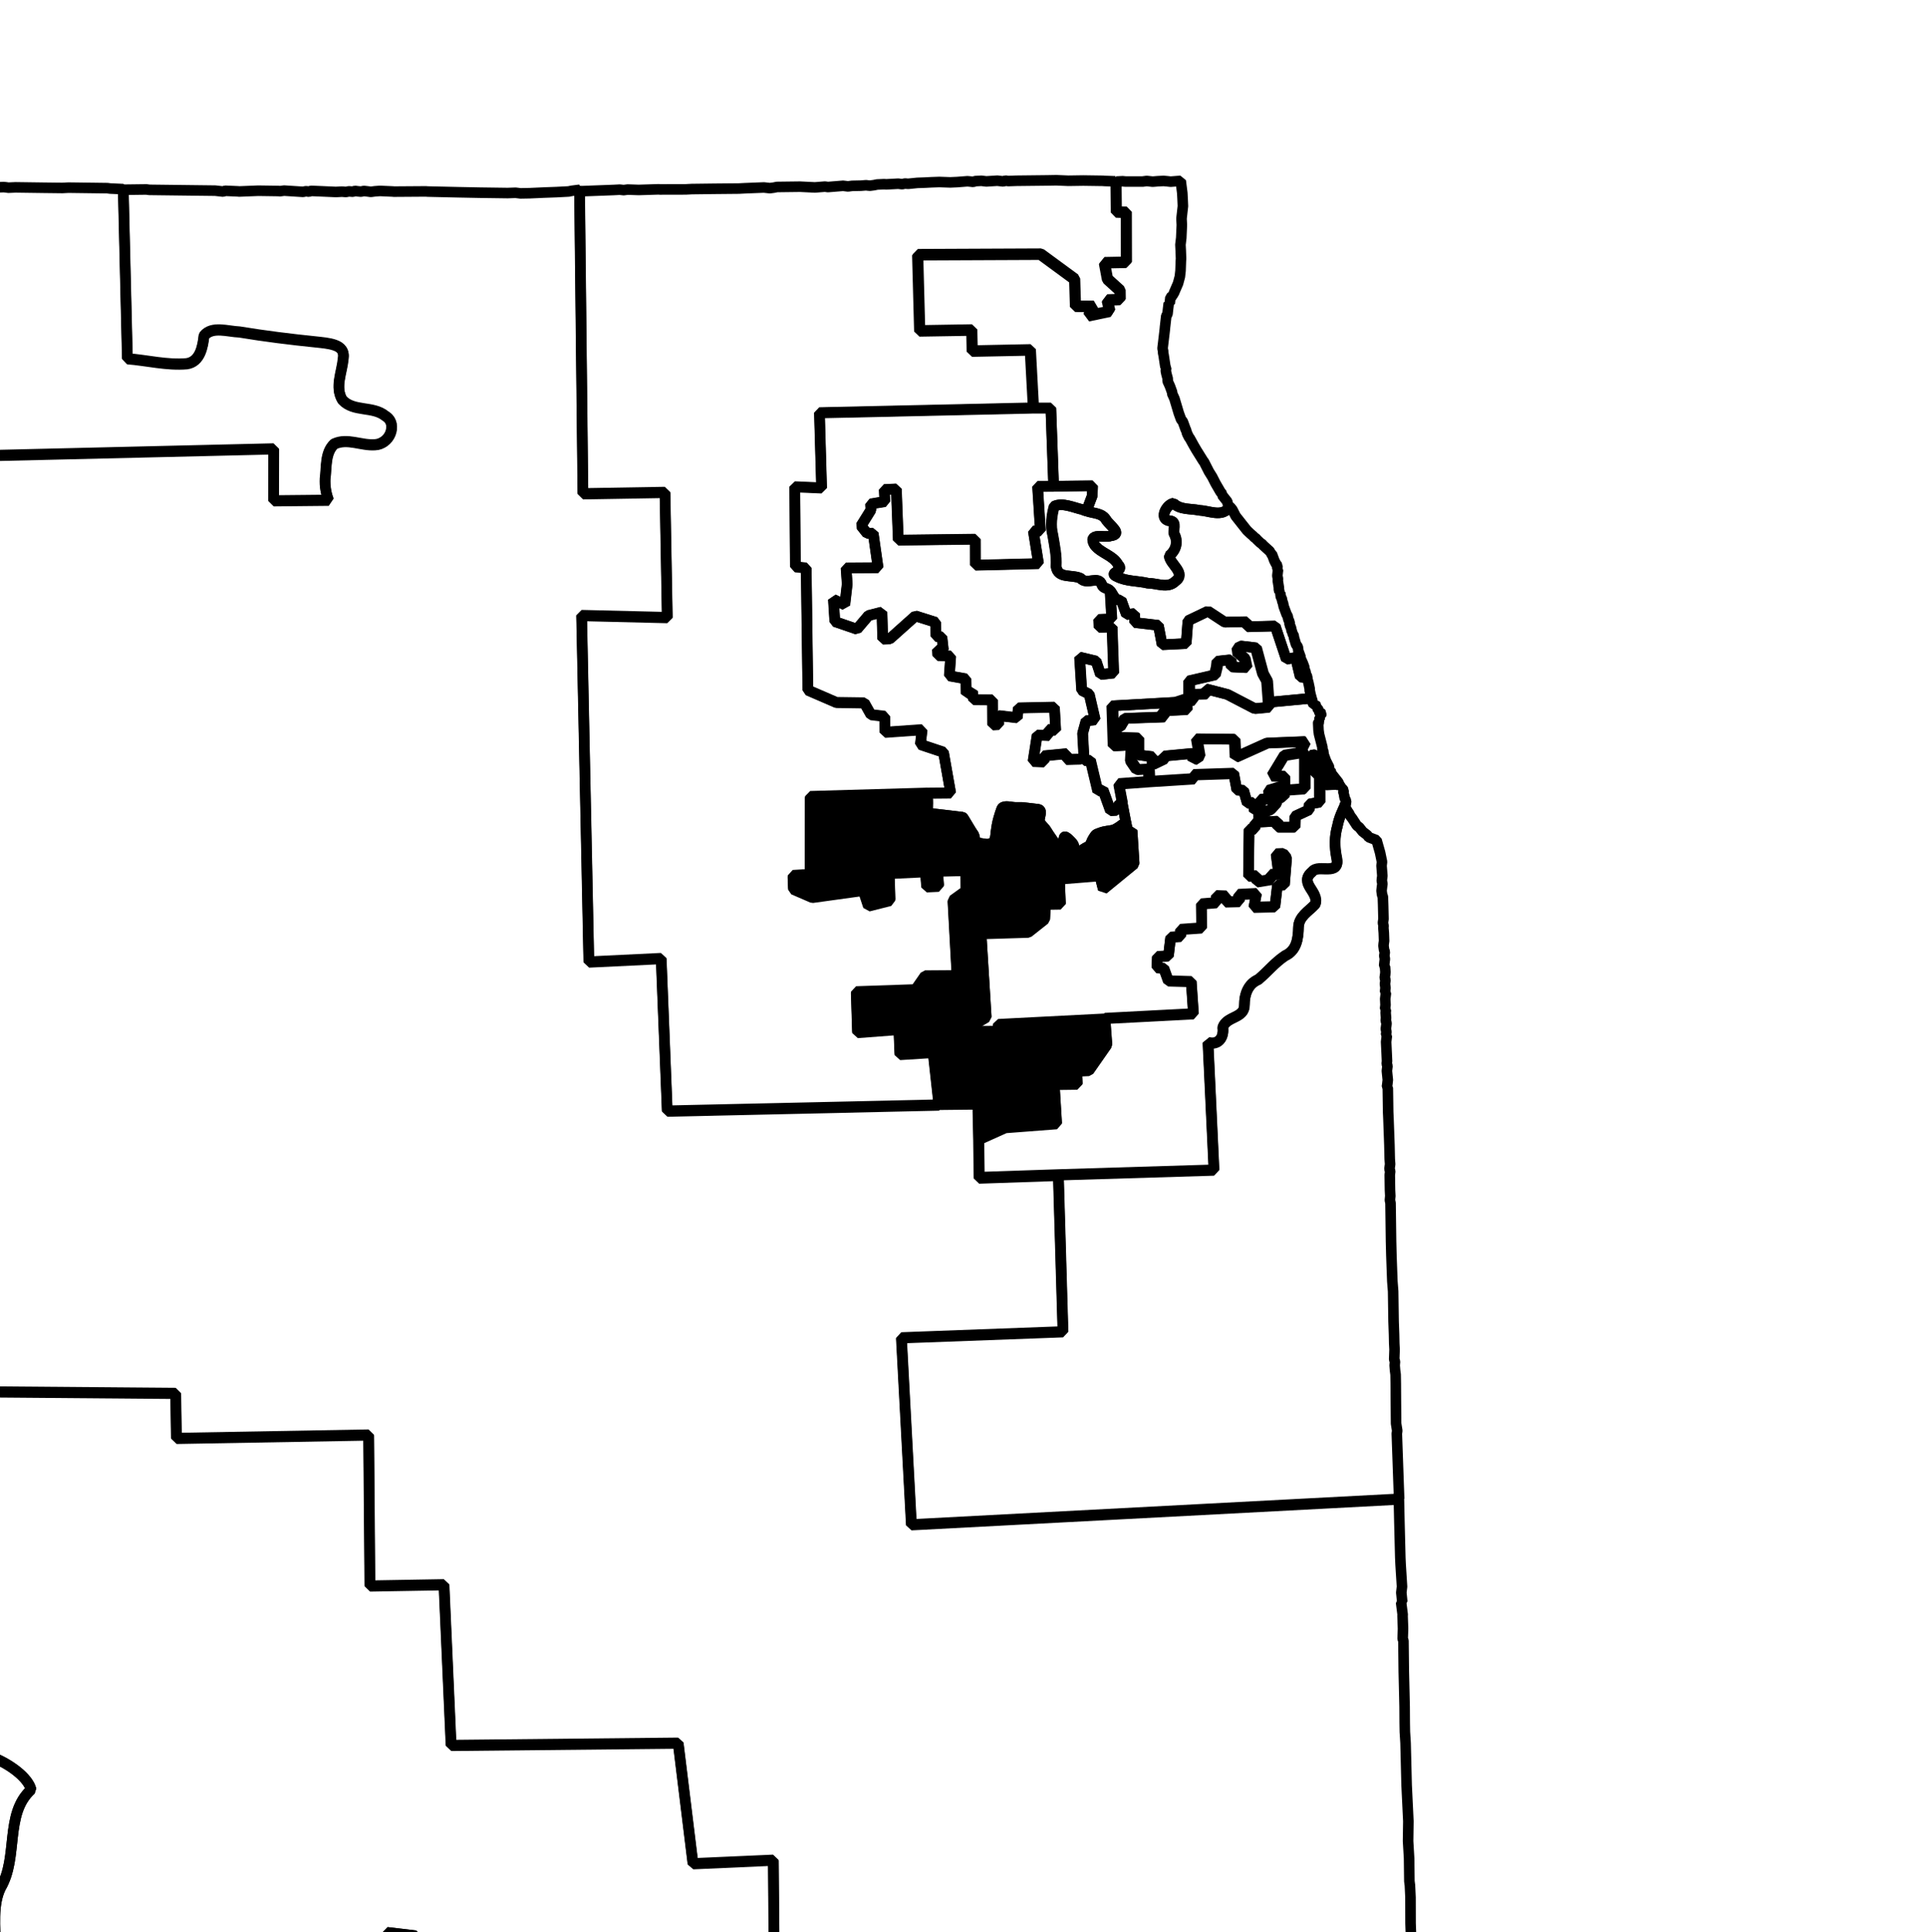 <?xml version="1.0" encoding="UTF-8" standalone="no"?>
<!-- Created with Inkscape (http://www.inkscape.org/) -->

<svg
   xmlns:dc="http://purl.org/dc/elements/1.1/"
   xmlns:cc="http://creativecommons.org/ns#"
   xmlns:rdf="http://www.w3.org/1999/02/22-rdf-syntax-ns#"
   xmlns:svg="http://www.w3.org/2000/svg"
   xmlns="http://www.w3.org/2000/svg"
   xmlns:sodipodi="http://sodipodi.sourceforge.net/DTD/sodipodi-0.dtd"
   xmlns:inkscape="http://www.inkscape.org/namespaces/inkscape"
   width="17.125mm"
   height="17.174mm"
   viewBox="0 0 60.68 60.852"
   id="svg3885"
   version="1.1"
   inkscape:version="0.91 r"
   sodipodi:docname="11.svg">
  <defs
     id="defs3887" />
  <sodipodi:namedview
     id="base"
     pagecolor="#ffffff"
     bordercolor="#666666"
     borderopacity="1.0"
     inkscape:pageopacity="0.0"
     inkscape:pageshadow="2"
     inkscape:zoom="25.618146"
     inkscape:cx="29.336156"
     inkscape:cy="39.039691"
     inkscape:document-units="px"
     inkscape:current-layer="layer1"
     showgrid="false"
     inkscape:window-width="2560"
     inkscape:window-height="1388"
     inkscape:window-x="0"
     inkscape:window-y="0"
     inkscape:window-maximized="1"
     fit-margin-top="7"
     fit-margin-left="7"
     fit-margin-right="7"
     fit-margin-bottom="7" />
  <g
     inkscape:label="Layer 1"
     inkscape:groupmode="layer"
     id="layer1"
     transform="translate(-152.684,-478.938)">
    <path
       inkscape:connector-curvature="0"
       d="m 194.826,503.642 -0.411,0.015 0.033,-0.279 -0.188,-0.274 0.045,-0.12 -0.219,-0.277 -0.128,0.017 0.015,0.411 0.254,0.25 0.002,0.818 -0.321,0.056 -0.021,0.186 -0.433,0.201 -0.012,0.345 -0.535,7e-5 -0.01,-0.19 -0.57,0.027 0,0 -0.128,0.017 0.01,0.19 -0.19,0.01 -0.018,1.477 0.252,-0.009 0.01,0.19 0.449,-0.073 -0.012,-0.159 0.252,-0.009 -0.082,-0.639 0.221,-0.01 0.11,0.139 -0.068,0.842 -0.221,0.01 -0.08,0.683 -0.663,0.016 0.083,-0.431 -0.57,0.028 0.036,0.225 -0.442,0.011 0.021,-0.186 -0.314,-0.011 0.01,0.221 -0.476,0.039 0.007,0.756 -0.666,0.047 0.01,0.221 -0.318,0.025 -0.019,0.155 -0.052,0.434 -0.349,0.022 -0.012,0.345 0.217,0.026 0.142,0.394 0.721,0.021 0.069,1.015 -2.786,0.145 0.061,0.825 -0.568,0.814 -0.38,0.018 0.015,0.411 -0.725,0.009 0.075,1.236 -1.619,0.124 -0.831,0.374 0.016,1.198 2.496,-0.084 0,0 4.894,-0.149 -0.189,-4.018 c 0.347,0.092 0.51,-0.178 0.466,-0.48 0.124,-0.358 0.692,-0.278 0.681,-0.707 0.001,-0.33 0.114,-0.66 0.44,-0.798 0.289,-0.245 0.524,-0.538 0.843,-0.75 0.365,-0.165 0.414,-0.544 0.42,-0.895 0.011,-0.343 0.325,-0.505 0.526,-0.725 0.072,-0.185 -0.059,-0.362 -0.159,-0.522 -0.101,-0.16 -0.154,-0.325 0.059,-0.497 0.107,-0.143 0.328,-0.091 0.515,-0.097 0.187,-0.01 0.322,-0.058 0.261,-0.347 -0.069,-0.338 -0.073,-0.668 0.025,-1.004 0.045,-0.249 0.16,-0.491 0.274,-0.723 l -0.02,-0.096 -0.027,-0.034 -0.019,-0.096 0.004,-0.031 -0.027,-0.034 0.005,-0.062 0.004,-0.031 -0.055,-0.07 -0.031,-0.004 0.004,-0.031 -0.027,-0.034 -0.055,-0.07 z"
       id="IL-01"
       style="font-style:normal;font-weight:400;font-size:34.375px;font-family:'MS Shell Dlg 2';opacity:1;fill:none;fill-opacity:1;fill-rule:evenodd;stroke:#000000;stroke-width:0.333;stroke-linecap:square;stroke-linejoin:bevel;stroke-miterlimit:4;stroke-dasharray:none;stroke-opacity:1" />
    <path
       inkscape:connector-curvature="0"
       d="m 195.071,504.237 c -0.114,0.232 -0.228,0.474 -0.274,0.723 -0.097,0.336 -0.093,0.666 -0.026,1.004 0.061,0.288 -0.074,0.342 -0.261,0.347 -0.187,0.01 -0.408,-0.047 -0.515,0.097 -0.212,0.172 -0.159,0.337 -0.059,0.497 0.101,0.16 0.232,0.337 0.159,0.522 -0.2,0.22 -0.519,0.382 -0.526,0.725 -0.01,0.351 -0.056,0.73 -0.42,0.895 -0.319,0.212 -0.554,0.506 -0.843,0.75 -0.326,0.137 -0.442,0.468 -0.44,0.798 0.011,0.429 -0.557,0.349 -0.681,0.707 0.045,0.302 -0.118,0.573 -0.465,0.48 l 0.189,4.018 -4.894,0.149 0.145,4.926 -5.088,0.189 0.315,5.889 15.355,-0.808 -0.015,-0.411 -0.058,-1.643 0.013,-0.093 -0.036,-0.225 -0.007,-0.756 -0.003,-0.504 -0.005,-0.283 -0.017,-0.128 -0.013,-0.159 0.005,-0.062 0.005,-0.062 -0.024,-0.065 0.011,-0.314 -0.01,-0.19 -0.006,-0.283 -0.015,-0.411 -0.014,-0.946 -0.025,-0.318 -0.03,-0.822 -0.011,-0.442 -0.016,-1.198 -0.02,-0.096 0.004,-0.031 0.005,-0.062 0.004,-0.031 -0.01,-0.19 -0.007,-0.473 0.014,-0.124 -0.024,-0.065 0.004,-0.031 0.013,-0.093 0.004,-0.031 -0.012,-0.159 -0.01,-0.442 -0.03,-0.822 -0.01,-0.221 -0.004,-0.283 -0.007,-0.473 -0.027,-0.034 0.013,-0.093 0.014,-0.124 -0.029,-0.287 0.019,-0.155 -0.024,-0.065 0.004,-0.031 0.005,-0.062 -0.01,-0.221 -0.018,-0.38 0.004,-0.031 0.019,-0.155 -0.026,-0.034 0.013,-0.093 -0.019,-0.096 0.013,-0.093 0.004,-0.031 0.005,-0.062 -0.024,-0.065 0.005,-0.062 0.004,-0.031 -0.013,-0.159 0.005,-0.062 0.004,-0.031 -0.027,-0.034 0.014,-0.124 -0.01,-0.19 0.004,-0.031 0.019,-0.155 -0.027,-0.034 0.005,-0.062 0.004,-0.031 0.004,-0.031 -0.017,-0.128 0.013,-0.093 0.004,-0.031 -0.024,-0.065 0.004,-0.031 0.013,-0.093 0.005,-0.062 -0.013,-0.159 -0.027,-0.035 0.005,-0.062 0.014,-0.124 0.004,-0.031 -0.019,-0.096 0.013,-0.093 0.004,-0.031 -0.024,-0.065 -0.017,-0.128 0.005,-0.062 0.013,-0.093 -0.009,-0.252 -0.013,-0.159 0.005,-0.062 -0.019,-0.096 0.013,-0.093 0.004,-0.031 -0.011,-0.442 -0.009,-0.252 -0.024,-0.065 -0.017,-0.128 0.014,-0.124 0.013,-0.093 -0.019,-0.096 0.005,-0.062 0.004,-0.031 0.004,-0.031 0.004,-0.031 -0.025,-0.318 0.014,-0.124 -0.06,-0.29 -0.111,-0.391 -0.241,-0.091 -0.055,-0.07 -0.144,-0.111 -0.082,-0.104 -0.027,-0.034 -0.058,-0.038 -0.027,-0.034 -0.133,-0.205 -0.055,-0.069 -0.051,-0.101 -0.027,-0.034 -0.079,-0.135 -0.024,-0.065 0.005,-0.062 z"
       id="IL-02"
       style="font-style:normal;font-weight:400;font-size:34.375px;font-family:'MS Shell Dlg 2';opacity:1;fill:none;fill-opacity:1;fill-rule:evenodd;stroke:#000000;stroke-width:0.333;stroke-linecap:square;stroke-linejoin:bevel;stroke-miterlimit:4;stroke-dasharray:none;stroke-opacity:1" />
    <path
       inkscape:connector-curvature="0"
       d="m 187.477,511.023 2.786,-0.145 -0.069,-1.015 -0.721,-0.021 -0.142,-0.394 -0.217,-0.026 0.012,-0.345 0.349,-0.022 0.052,-0.434 0.019,-0.155 0.318,-0.025 -0.01,-0.221 0.666,-0.047 -0.007,-0.756 0.476,-0.039 -0.01,-0.221 0.314,0.011 -0.021,0.186 0.442,-0.011 -0.036,-0.224 0.57,-0.027 -0.083,0.431 0.663,-0.016 0.08,-0.683 0.221,-0.01 0.068,-0.842 -0.11,-0.139 -0.221,0.01 0.082,0.639 -0.252,0.009 0.012,0.159 -0.449,0.073 -0.01,-0.19 -0.252,0.009 0.018,-1.477 0.19,-0.01 -0.01,-0.19 0.128,-0.017 -0.009,-0.252 0.363,-0.146 0.181,-0.199 0.026,-0.217 0.217,0.026 -0.01,-0.221 0.666,-0.047 8.7e-4,-1.07 -0.148,-0.081 -0.035,0.027 -0.449,0.073 -0.391,0.646 0.407,0.018 0.007,0.283 -0.522,0.159 0.033,0.256 -0.287,0.029 0.006,0.283 -0.197,0.072 -0.033,-0.256 -0.19,0.01 -0.111,-0.391 -0.217,-0.026 -0.097,-0.515 -1.263,0.041 0.017,0.128 -1.395,0.088 0,0 -0.984,0.073 0.117,0.612 0,0 0.117,0.612 c 0,0 0,0 0,0 l 0.06,0.29 0.131,-0.048 0.066,1.046 -0.975,0.798 -0.108,-0.422 -1.271,0.102 0.033,0.79 -0.473,0.008 -0.023,0.469 -0.52,0.411 -1.484,0.046 0.163,2.631 -0.44,0.263 0.01,0.19 0.787,-0.004 0.026,-0.217 3.356,-0.172 z"
       id="IL-03"
       style="font-style:normal;font-weight:400;font-size:34.375px;font-family:'MS Shell Dlg 2';opacity:1;fill:none;fill-opacity:1;fill-rule:evenodd;stroke:#000000;stroke-width:0.333;stroke-linecap:square;stroke-linejoin:bevel;stroke-miterlimit:4;stroke-dasharray:none;stroke-opacity:1" />
    <path
       inkscape:connector-curvature="0"
       d="m 188.891,503.543 1.395,-0.088 -0.017,-0.128 1.263,-0.041 0.097,0.515 0.217,0.026 0.111,0.391 0.19,-0.01 0.033,0.256 0.197,-0.072 -0.006,-0.283 0.287,-0.029 -0.033,-0.256 0.522,-0.159 -0.006,-0.283 -0.407,-0.018 0.391,-0.646 0.449,-0.073 0.034,-0.027 0,0 0.164,-0.327 -1.201,0.048 -0.997,0.449 -0.027,-0.57 -1.194,-0.013 0.093,0.546 -0.205,0.133 -0.01,-0.221 -0.891,0.084 -0.013,0.093 -0.367,0.177 -0.009,-0.252 -0.434,-0.052 -7e-5,-0.535 -0.721,-0.021 0.011,-0.314 0.128,-0.017 0.157,-0.265 1.232,-0.044 -0.041,-0.194 0.759,-0.037 -0.009,-0.252 0.194,-0.041 -0.01,-0.19 0.442,-0.011 -0.012,-0.159 0.672,0.173 0.86,0.447 0.446,-0.042 -0.061,-0.825 -0.13,-0.235 -0.219,-0.812 -0.497,-0.059 -0.115,0.175 0.257,0.219 0.06,0.29 -0.469,-0.023 -0.036,-0.225 -0.414,0.046 -0.021,0.186 -0.06,0.245 -0.809,0.188 7e-5,0.535 -0.425,0.139 -1.995,0.112 0.041,1.263 0.57,-0.027 -0.028,0.5 0.188,0.274 0.38,-0.018 0.018,0.38 z"
       id="IL-04"
       style="font-style:normal;font-weight:400;font-size:34.375px;font-family:'MS Shell Dlg 2';opacity:1;fill:none;fill-opacity:1;fill-rule:evenodd;stroke:#000000;stroke-width:0.333;stroke-linecap:square;stroke-linejoin:bevel;stroke-miterlimit:4;stroke-dasharray:none;stroke-opacity:1" />
    <path
       inkscape:connector-curvature="0"
       d="m 187.645,497.544 0.053,0.887 -0.411,0.015 0.009,0.252 0.411,-0.015 0.05,1.453 -0.414,0.046 -0.139,-0.425 -0.52,-0.124 0.066,1.046 0.237,0.122 0.188,0.809 -0.287,0.029 -0.109,0.396 0.04,0.728 0.017,0.128 0.19,-0.01 0.232,0.971 0.163,-0.043 0.237,0.657 0.19,-0.01 0.088,-0.21 0.096,-0.02 -0.117,-0.612 0.984,-0.073 -0.018,-0.38 -0.38,0.018 -0.188,-0.274 0.028,-0.5 -0.57,0.027 -0.041,-1.263 1.995,-0.112 0.425,-0.139 -6e-5,-0.535 0.809,-0.188 0.06,-0.245 0.021,-0.186 0.414,-0.046 0.036,0.225 0.469,0.023 -0.06,-0.29 -0.257,-0.219 0.115,-0.175 0.497,0.059 0.219,0.812 0.13,0.235 0.047,0.666 1.336,-0.126 0.004,-0.031 -0.026,-0.034 -0.041,-0.194 0.004,-0.031 -0.041,-0.193 -0.044,-0.163 -0.217,-0.026 -0.148,-0.615 -0.29,0.06 -0.349,-1.048 -0.884,0.023 -0.012,-0.159 -0.694,0.013 -0.526,-0.345 -0.633,0.303 -0.054,0.717 -0.759,0.037 -0.117,-0.612 -0.745,-0.087 -0.005,-0.283 -0.256,0.033 -0.166,-0.46 c -0.203,0.032 -0.247,-0.172 -0.343,-0.292 z"
       id="IL-05"
       style="font-style:normal;font-weight:400;font-size:34.375px;font-family:'MS Shell Dlg 2';opacity:1;fill:none;fill-opacity:1;fill-rule:evenodd;stroke:#000000;stroke-width:0.333;stroke-linecap:square;stroke-linejoin:bevel;stroke-miterlimit:4;stroke-dasharray:none;stroke-opacity:1" />
    <path
       inkscape:connector-curvature="0"
       d="m 181.862,503.913 c 0.01,0.04 0.01,0.107 0.017,0.128 0.037,0.102 0.01,0.272 0.018,0.38 0.019,0.153 0.112,0.139 0.265,0.157 0.132,0.014 0.271,0.033 0.404,0.047 0.141,0.014 0.294,0.034 0.434,0.052 0.016,0.001 0.262,0.439 0.318,0.509 0.12,0.152 -0.018,0.281 0.215,0.309 0.162,0.02 0.229,0.051 0.345,0.012 0.155,-0.056 0.152,-0.221 0.168,-0.358 0.018,-0.144 0.043,-0.294 0.082,-0.431 0.038,-0.135 0.065,-0.212 0.098,-0.303 0.043,-0.113 0.231,-0.067 0.352,-0.053 0.123,0.014 0.243,-0.01 0.376,0.016 0.141,0.016 0.263,0.032 0.404,0.047 0.158,0.02 0.074,0.172 0.053,0.352 -0.005,0.085 0.169,0.229 0.215,0.308 0.088,0.153 0.226,0.327 0.294,0.444 0.014,0.024 0.018,0.022 0.027,0.034 0.032,0.013 0.088,0.034 0.12,0.045 0.098,0.038 0.097,-0.199 0.129,-0.299 0.027,-0.084 0.25,0.174 0.261,0.188 0.118,0.15 -0.084,0.191 0.157,0.27 0.052,0.017 0.264,-0.14 0.301,-0.153 0.125,-0.045 0.128,-0.17 0.188,-0.261 0.096,-0.145 0.061,-0.126 0.243,-0.192 0.141,-0.052 0.278,-0.051 0.387,-0.08 0.093,-0.024 0.238,-0.132 0.305,-0.184 0.037,-0.029 0.07,-0.035 0.101,-0.051 l -0.117,-0.612 -0.096,0.02 -0.088,0.21 -0.19,0.01 -0.237,-0.657 -0.163,0.043 -0.232,-0.971 -0.19,0.01 -0.017,-0.128 -0.104,0.082 -0.442,0.011 0.021,-0.186 -0.732,0.071 0.01,0.19 -0.345,-0.012 0.13,-0.834 0.376,0.016 -0.041,-0.194 0.248,0.028 -0.04,-0.728 -1.136,0.024 -0.035,0.31 -0.59,-0.069 0.004,0.283 -0.19,0.01 -0.004,-0.787 -0.597,-0.006 -0.033,-0.256 -0.197,0.071 -0.007,-0.473 -0.524,-0.093 0.043,-0.624 -0.407,-0.018 -0.01,-0.19 0.186,0.021 -0.046,-0.414 -0.186,-0.021 -0.01,-0.442 -0.637,-0.201 -0.809,0.723 -0.221,0.01 -0.026,-0.853 -0.422,0.108 -0.365,0.429 -0.696,-0.239 -0.044,-0.697 0.358,0.168 0.076,-0.652 -0.035,-0.508 1.008,-0.007 -0.155,-1.088 -0.19,0.01 -0.192,-0.243 0.31,-0.498 -0.01,-0.19 0.449,-0.073 -0.018,-0.38 0.38,-0.018 0.062,1.612 2.426,-0.03 0.002,0.818 1.988,-0.049 -0.163,-1.026 0.221,-0.01 -0.088,-1.395 0.504,-0.003 -0.088,-2.465 -0.535,6e-5 0,0 -6.751,0.151 0.068,2.368 -0.845,-0.036 0.019,2.519 0.341,0.04 0.052,3.845 0.898,0.389 0.88,0.013 0.208,0.371 0.435,0.052 0.003,0.504 1.174,-0.082 -0.054,0.465 0.727,0.243 0.227,1.285 -0.756,0.007 z"
       id="IL-06"
       style="font-style:normal;font-weight:400;font-size:34.375px;font-family:'MS Shell Dlg 2';opacity:1;fill:none;fill-opacity:1;fill-rule:evenodd;stroke:#000000;stroke-width:0.333;stroke-linecap:square;stroke-linejoin:bevel;stroke-miterlimit:4;stroke-dasharray:none;stroke-opacity:1" />
    <path
       inkscape:connector-curvature="0"
       d="m 193.98,500.931 -1.336,0.126 0.013,0.159 -0.446,0.042 -0.86,-0.447 -0.672,-0.173 0.013,0.159 -0.442,0.011 0.01,0.19 -0.194,0.041 0.009,0.252 -0.759,0.037 0.041,0.194 -1.232,0.044 -0.157,0.265 -0.128,0.017 -0.011,0.314 0.721,0.021 7e-5,0.535 0.434,0.052 0.009,0.252 0.367,-0.177 0.013,-0.093 0.891,-0.084 0.01,0.221 0.205,-0.133 -0.093,-0.546 1.194,0.013 0.027,0.57 0.997,-0.449 1.201,-0.048 -0.164,0.327 0.148,0.081 -8.7e-4,1.07 -0.666,0.047 0.01,0.221 -0.217,-0.026 -0.026,0.217 -0.181,0.199 -0.363,0.146 0.009,0.252 0.57,-0.028 0.01,0.19 0.535,-7e-5 0.012,-0.345 0.433,-0.201 0.021,-0.186 0.321,-0.056 -0.002,-0.818 -0.254,-0.25 -0.015,-0.411 0.128,-0.017 0.219,0.277 -0.045,0.121 0.188,0.274 -0.033,0.279 0.411,-0.015 -0.024,-0.065 -0.055,-0.07 -0.164,-0.208 0.004,-0.031 -0.026,-0.034 -0.031,-0.004 -0.02,-0.096 0.004,-0.031 -0.102,-0.201 -0.072,-0.197 -0.017,-0.128 -0.027,-0.034 0.005,-0.062 -0.108,-0.422 -0.017,-0.128 -0.01,-0.221 0.004,-0.031 0.07,-0.055 -0.027,-0.034 0.004,-0.031 -0.024,-0.065 0.065,-0.024 0.004,-0.031 0.004,-0.031 -0.027,-0.034 -0.031,-0.004 -0.026,-0.035 0.004,-0.031 -0.027,-0.034 -0.027,-0.034 0.004,-0.031 -0.031,-0.004 0.004,-0.031 -0.027,-0.034 -0.062,-0.005 -0.024,-0.065 -0.026,-0.034 0.004,-0.031 0.004,-0.031 0.004,-0.031 z"
       id="IL-07"
       style="font-style:normal;font-weight:400;font-size:34.375px;font-family:'MS Shell Dlg 2';opacity:1;fill:none;fill-opacity:1;fill-rule:evenodd;stroke:#000000;stroke-width:0.333;stroke-linecap:square;stroke-linejoin:bevel;stroke-miterlimit:4;stroke-dasharray:none;stroke-opacity:1" />
    <path
       inkscape:connector-curvature="0"
       d="m 186.811,502.764 -0.04,-0.728 0.109,-0.396 0.287,-0.029 -0.188,-0.809 -0.237,-0.122 -0.066,-1.046 0.52,0.124 0.139,0.425 0.414,-0.046 -0.05,-1.453 -0.411,0.015 -0.009,-0.252 0.411,-0.015 -0.053,-0.887 c -0.069,-0.085 -0.221,-0.071 -0.261,-0.188 -0.104,-0.312 -0.47,0.024 -0.668,-0.204 -0.133,-0.064 -0.305,-0.059 -0.462,-0.086 -0.157,-0.026 -0.282,-0.086 -0.312,-0.288 0.024,-0.329 -0.049,-0.663 -0.104,-0.988 -0.077,-0.299 -0.036,-0.611 0.044,-0.907 0.258,-0.132 0.622,0.046 0.9,0.106 0.037,0.025 0.079,0.03 0.12,0.045 l 0.182,-0.482 0.011,-0.314 -1.229,0.013 0,0 -0.504,0.003 0.088,1.395 -0.221,0.01 0.163,1.026 -1.988,0.049 -0.002,-0.818 -2.426,0.03 -0.062,-1.612 -0.38,0.018 0.018,0.38 -0.449,0.073 0.01,0.19 -0.31,0.498 0.192,0.243 0.19,-0.01 0.155,1.088 -1.008,0.007 0.035,0.508 -0.076,0.652 -0.358,-0.168 0.044,0.697 0.696,0.239 0.365,-0.429 0.422,-0.108 0.026,0.852 0.221,-0.01 0.809,-0.723 0.637,0.201 0.01,0.442 0.186,0.021 0.046,0.414 -0.186,-0.021 0.01,0.19 0.407,0.018 -0.043,0.624 0.524,0.093 0.007,0.473 0.197,-0.072 0.033,0.256 0.597,0.006 0.004,0.787 0.19,-0.01 -0.004,-0.283 0.59,0.069 0.035,-0.31 1.136,-0.024 0.04,0.728 -0.248,-0.028 0.041,0.194 -0.376,-0.016 -0.13,0.834 0.345,0.012 -0.01,-0.19 0.732,-0.071 -0.021,0.186 0.442,-0.011 0.104,-0.082 z"
       id="IL-08"
       style="font-style:normal;font-weight:400;font-size:34.375px;font-family:'MS Shell Dlg 2';opacity:1;fill:none;fill-opacity:1;fill-rule:evenodd;stroke:#000000;stroke-width:0.333;stroke-linecap:square;stroke-linejoin:bevel;stroke-miterlimit:4;stroke-dasharray:none;stroke-opacity:1" />
    <path
       inkscape:connector-curvature="0"
       d="m 191.416,494.903 c -0.006,0.011 -0.026,0.017 -0.034,0.027 -0.218,0.3 -0.622,0.09 -0.922,0.081 -0.284,-0.061 -0.599,-0.008 -0.823,-0.223 -0.211,0.036 -0.449,0.46 -0.159,0.548 0.273,-0.006 0.165,0.223 0.174,0.398 0.152,0.258 0.07,0.538 -0.146,0.707 0.016,0.145 0.145,0.269 0.236,0.405 0.091,0.136 0.137,0.273 -0.047,0.403 -0.233,0.231 -0.575,0.058 -0.856,0.057 -0.327,-0.08 -0.678,-0.052 -0.982,-0.21 -0.296,-0.127 0.259,-0.165 0.044,-0.372 -0.171,-0.309 -0.547,-0.356 -0.745,-0.622 -0.117,-0.193 -0.042,-0.258 0.095,-0.272 0.137,-0.015 0.312,0.025 0.411,-0.015 0.196,-0.025 0.194,-0.11 0.119,-0.206 -0.074,-0.096 -0.199,-0.213 -0.25,-0.281 -0.125,-0.239 -0.402,-0.215 -0.626,-0.294 l 0,0 c -0.042,-0.015 -0.085,-0.021 -0.12,-0.045 -0.278,-0.06 -0.642,-0.237 -0.9,-0.106 -0.08,0.296 -0.121,0.608 -0.044,0.907 0.054,0.325 0.127,0.658 0.104,0.988 0.03,0.203 0.156,0.263 0.312,0.288 0.157,0.026 0.329,0.021 0.462,0.086 0.198,0.228 0.564,-0.108 0.668,0.204 0.041,0.118 0.192,0.102 0.261,0.188 l 0,0 c 0.097,0.12 0.141,0.324 0.343,0.292 l 0.166,0.46 0.256,-0.033 0.004,0.283 0.745,0.087 0.117,0.612 0.759,-0.037 0.054,-0.717 0.633,-0.303 0.526,0.345 0.694,-0.013 0.013,0.159 0.884,-0.023 0.349,1.048 0.29,-0.06 0.148,0.615 0.217,0.026 0.004,-0.031 -0.051,-0.1 0.004,-0.031 -0.048,-0.131 0.004,-0.031 -0.048,-0.131 -0.075,-0.166 0.004,-0.031 -0.072,-0.197 -0.017,-0.128 -0.055,-0.069 -0.068,-0.228 0.004,-0.031 -0.051,-0.1 0.004,-0.031 -0.027,-0.034 -0.019,-0.096 -0.024,-0.065 -0.027,-0.034 0.004,-0.031 0.004,-0.031 0.004,-0.031 -0.027,-0.034 -0.024,-0.065 -0.02,-0.096 -0.027,-0.034 -0.024,-0.065 -0.024,-0.065 -0.048,-0.131 -0.019,-0.096 -0.024,-0.065 -0.019,-0.096 -0.027,-0.034 -0.017,-0.128 -0.031,-0.004 0.004,-0.031 -0.02,-0.096 0.004,-0.031 -0.036,-0.225 0.005,-0.062 -0.02,-0.096 0.014,-0.124 0.004,-0.031 0.004,-0.031 -0.027,-0.034 0.013,-0.093 -0.027,-0.034 -0.026,-0.034 -0.051,-0.101 -0.024,-0.065 -0.048,-0.131 -0.058,-0.038 0.004,-0.031 -0.027,-0.034 -0.199,-0.181 -0.027,-0.035 -0.058,-0.038 -0.113,-0.108 -0.027,-0.034 -0.058,-0.038 -0.027,-0.034 -0.086,-0.073 -0.113,-0.108 -0.027,-0.034 -0.082,-0.104 -0.055,-0.069 -0.027,-0.035 -0.164,-0.208 -0.102,-0.201 -0.055,-0.069 z"
       id="IL-09"
       style="font-style:normal;font-weight:400;font-size:34.375px;font-family:'MS Shell Dlg 2';opacity:1;fill:none;fill-opacity:1;fill-rule:evenodd;stroke:#000000;stroke-width:0.333;stroke-linecap:square;stroke-linejoin:bevel;stroke-miterlimit:4;stroke-dasharray:none;stroke-opacity:1" />
    <path
       inkscape:connector-curvature="0"
       d="m 185.238,491.786 0.535,-6e-5 0.088,2.465 1.229,-0.013 -0.011,0.314 -0.183,0.482 c 0.224,0.079 0.501,0.056 0.626,0.294 0.052,0.068 0.175,0.185 0.25,0.281 0.074,0.096 0.077,0.182 -0.119,0.206 -0.1,0.039 -0.274,0.008 -0.411,0.015 -0.137,0.015 -0.212,0.079 -0.095,0.272 0.198,0.267 0.574,0.314 0.745,0.623 0.215,0.207 -0.34,0.245 -0.044,0.372 0.304,0.158 0.655,0.13 0.982,0.21 0.281,-0.007 0.623,0.174 0.856,-0.057 0.184,-0.13 0.138,-0.267 0.047,-0.403 -0.091,-0.136 -0.219,-0.26 -0.236,-0.405 0.215,-0.169 0.298,-0.448 0.146,-0.707 -0.01,-0.175 0.1,-0.396 -0.174,-0.398 -0.29,-0.087 -0.052,-0.511 0.159,-0.548 0.224,0.214 0.539,0.161 0.823,0.223 0.3,0.013 0.704,0.219 0.922,-0.081 0.006,-0.011 0.026,-0.017 0.034,-0.027 l -0.055,-0.069 -0.02,-0.096 -0.164,-0.208 0.004,-0.031 -0.055,-0.069 -0.157,-0.27 -0.102,-0.201 -0.106,-0.17 -0.153,-0.301 -0.027,-0.034 -0.106,-0.17 -0.106,-0.17 -0.079,-0.135 -0.13,-0.236 -0.027,-0.034 -0.051,-0.101 -0.024,-0.065 0.004,-0.031 -0.027,-0.034 -0.048,-0.131 -0.048,-0.131 -0.055,-0.069 -0.072,-0.197 -0.068,-0.228 -0.068,-0.228 -0.075,-0.166 0.004,-0.031 -0.072,-0.197 -0.075,-0.166 0.004,-0.031 0.004,-0.031 -0.044,-0.163 -0.019,-0.096 0.013,-0.093 -0.027,-0.034 -0.053,-0.352 -0.019,-0.096 0.004,-0.031 -0.02,-0.096 0.059,-0.497 0.014,-0.124 0.005,-0.062 0.004,-0.031 0.035,-0.31 0.038,-0.058 0.021,-0.186 0.019,-0.155 0.031,0.004 0.021,-0.186 0.069,-0.055 0.004,-0.031 0.035,-0.027 0.004,-0.031 0.129,-0.299 0.057,-0.214 0.021,-0.186 0.011,-0.314 0.005,-0.062 -0.009,-0.252 -0.01,-0.19 0.026,-0.217 0.018,-0.407 -0.01,-0.19 0.005,-0.062 0.004,-0.031 0.035,-0.31 -0.01,-0.221 -0.01,-0.19 -0.049,-0.383 -0.318,0.025 -0.124,-0.014 -0.062,-0.005 -0.031,-0.004 -0.19,0.01 -0.159,0.013 -0.186,-0.021 -0.128,0.017 -0.535,7e-5 -0.062,-0.005 -0.031,-0.004 -0.19,0.01 -0.031,-0.004 0.011,0.977 0.314,0.011 0.003,1.574 -0.694,0.013 0.097,0.515 0.398,0.361 0.004,0.283 -0.411,0.015 0.084,0.356 -0.677,0.141 0.161,-0.296 -0.566,-0.004 -0.026,-0.853 -1.072,-0.787 -3.872,0.017 0.064,2.399 1.639,-0.027 0.016,0.663 1.829,-0.037 0.099,1.837 z"
       id="IL-10"
       style="font-style:normal;font-weight:400;font-size:34.375px;font-family:'MS Shell Dlg 2';opacity:1;fill:none;fill-opacity:1;fill-rule:evenodd;stroke:#000000;stroke-width:0.333;stroke-linecap:square;stroke-linejoin:bevel;stroke-miterlimit:4;stroke-dasharray:none;stroke-opacity:1" />
    <path
       inkscape:connector-curvature="0"
       d="m 182.253,513.713 1.229,-0.013 0.024,1.136 0.831,-0.374 1.619,-0.124 -0.075,-1.236 0.725,-0.009 -0.015,-0.411 0.38,-0.018 0.568,-0.814 -0.061,-0.825 -3.356,0.172 -0.026,0.217 -0.787,0.004 -0.01,-0.19 0.44,-0.263 -0.163,-2.631 1.484,-0.046 0.52,-0.411 0.023,-0.469 0.473,-0.008 -0.033,-0.79 1.271,-0.102 0.108,0.422 0.975,-0.798 -0.066,-1.046 -0.131,0.048 -0.06,-0.29 c -0.03,0.016 -0.063,0.022 -0.101,0.051 -0.067,0.053 -0.212,0.159 -0.305,0.184 -0.109,0.029 -0.246,0.03 -0.387,0.08 -0.182,0.066 -0.148,0.046 -0.243,0.192 -0.06,0.091 -0.063,0.216 -0.188,0.261 -0.037,0.013 -0.25,0.17 -0.301,0.154 -0.242,-0.078 -0.039,-0.12 -0.157,-0.27 -0.011,-0.013 -0.234,-0.272 -0.261,-0.188 -0.033,0.1 -0.031,0.337 -0.129,0.299 -0.032,-0.013 -0.088,-0.034 -0.12,-0.045 -0.01,-0.012 -0.014,-0.009 -0.027,-0.034 -0.068,-0.116 -0.205,-0.291 -0.294,-0.444 -0.047,-0.08 -0.225,-0.224 -0.216,-0.308 0.021,-0.181 0.105,-0.334 -0.053,-0.352 -0.141,-0.015 -0.263,-0.032 -0.404,-0.047 -0.133,-0.014 -0.253,0.009 -0.376,-0.016 -0.122,-0.013 -0.309,-0.06 -0.352,0.053 -0.035,0.09 -0.06,0.169 -0.098,0.303 -0.039,0.136 -0.065,0.286 -0.082,0.431 -0.014,0.137 -0.015,0.302 -0.168,0.358 -0.116,0.042 -0.183,0.01 -0.345,-0.012 -0.234,-0.027 -0.095,-0.157 -0.215,-0.309 -0.056,-0.07 -0.302,-0.507 -0.318,-0.509 -0.141,-0.014 -0.294,-0.034 -0.434,-0.052 -0.132,-0.014 -0.271,-0.033 -0.404,-0.047 -0.153,-0.019 -0.245,0.004 -0.265,-0.157 -0.014,-0.108 0.019,-0.277 -0.018,-0.38 -0.01,-0.021 -0.009,-0.087 -0.017,-0.128 l -3.662,0.105 -0.005,2.454 -0.539,0.032 0.015,0.411 0.599,0.259 1.599,-0.221 0.163,0.491 0.681,-0.172 -0.026,-0.853 1.139,-0.055 0.039,0.477 0.38,-0.018 -0.039,-0.476 0.884,-0.023 0.016,0.663 -0.413,0.298 0.13,2.375 -1.008,0.007 -0.303,0.436 -1.864,0.064 0.04,1.263 1.302,-0.099 0.033,0.791 1.046,-0.066 0.183,1.658 z"
       id="IL-11"
       style="font-style:normal;font-weight:400;font-size:34.375px;font-family:'MS Shell Dlg 2';opacity:1;fill:#000000;fill-opacity:1;fill-rule:evenodd;stroke:#000000;stroke-width:0.333;stroke-linecap:square;stroke-linejoin:bevel;stroke-miterlimit:4;stroke-dasharray:none;stroke-opacity:1" />
    <path
       inkscape:connector-curvature="0"
       d="m 167.94,633.14 -0.187,-2.162 -2.53,0.112 -0.023,-8.372 7.565,-0.118 -0.11,-24.776 -9.91,0.252 -0.032,7.233 -12.175,-0.014 -0.296,-12.212 -7.147,0.041 -0.024,-0.601 0,0 -0.187,-6.976 -3.337,0.017 -0.091,0.776 0.058,0.038 0.11,0.139 0.058,0.038 0.031,0.004 0.062,0.005 0.089,0.043 0.089,0.042 0.179,0.084 0.027,0.034 0.148,0.081 0.031,0.004 0.199,0.181 0.086,0.073 0.121,0.045 0.117,0.077 0.148,0.081 0.058,0.038 0.144,0.111 0.089,0.042 0.175,0.115 0.048,0.131 0.031,0.004 0.01,0.19 -0.013,0.093 -0.124,0.52 -0.064,0.276 -0.119,0.206 -0.524,0.442 -0.409,0.267 -0.115,0.175 -0.042,0.089 -0.042,0.089 -0.005,0.062 -0.045,0.12 -0.15,0.203 -0.17,0.106 -0.288,0.312 -0.115,0.175 -0.045,0.12 -0.013,0.093 0.01,0.19 0.068,0.228 0.157,0.27 0.082,0.104 0.055,0.069 0.133,0.204 0.024,0.065 0.051,0.101 -0.004,0.031 0.068,0.228 0.017,0.128 0.027,0.035 0.07,0.48 -0.004,0.031 0.01,0.221 -0.045,0.121 -0.067,0.307 -0.053,0.183 -0.004,0.031 -0.042,0.089 -0.122,0.237 -0.076,0.117 -0.111,0.144 -0.034,0.027 -0.07,0.055 -0.034,0.027 -0.069,0.055 -0.142,0.141 -0.065,0.024 -0.069,0.055 -0.035,0.027 -0.307,0.467 -0.043,0.089 -0.073,0.086 -0.004,0.031 -0.115,0.175 -0.034,0.027 -0.004,0.031 -0.161,0.296 -0.045,0.12 -0.084,0.179 -0.004,0.031 -0.11,0.396 -0.067,0.307 -0.095,0.272 -0.021,0.186 -0.005,0.062 -0.046,0.12 -0.078,0.4 -0.005,0.062 -0.019,0.155 -0.057,0.214 -0.005,0.062 -0.038,0.058 -0.035,0.027 -0.129,0.299 -0.004,0.031 -0.365,0.429 -0.219,0.258 -0.139,0.11 -0.323,0.34 -0.038,0.058 -0.038,0.058 -0.073,0.086 -0.004,0.031 -0.105,0.365 -0.046,0.121 -0.286,0.564 -0.053,0.183 -0.033,0.279 0.032,0.539 -0.064,0.276 -0.005,0.062 0.024,0.065 -0.013,0.093 -0.004,0.031 -0.013,0.093 0.027,0.034 -0.004,0.031 0.043,0.162 -0.005,0.062 -0.005,0.062 0.027,0.034 -0.004,0.031 0.044,0.163 -0.005,0.062 0.024,0.065 -0.004,0.031 0.019,0.096 -0.005,0.062 0.024,0.065 0.056,0.321 0.087,0.325 0.072,0.197 0.024,0.065 0.024,0.065 0.027,0.034 0.082,0.104 0.157,0.27 0.161,0.239 0.086,0.073 0.199,0.181 0.12,0.045 0.151,0.05 0.21,0.088 0.206,0.119 0.168,0.177 0.195,0.212 0.42,0.71 0.079,0.135 0.055,0.069 0.048,0.131 0.102,0.201 0.535,0.535 0.265,0.157 -0.004,0.031 0.759,0.498 0.205,-0.133 0.062,0.005 0.031,0.004 0.33,0.133 0.027,0.034 0.027,0.034 0.268,0.126 -0.004,0.031 0.027,0.034 -0.004,0.031 0.048,0.131 0.019,0.096 -0.026,0.217 0.024,0.065 -0.004,0.031 0.113,0.108 0.082,0.104 -0.004,0.031 0.031,0.004 0.027,0.034 0.027,0.034 0.055,0.069 0.382,0.234 0.089,0.043 0.031,0.004 0.031,0.004 0.155,0.019 0.194,-0.041 0.155,0.019 0.12,0.046 0.031,0.004 0.055,0.069 0.051,0.101 -0.005,0.062 0.055,0.069 0.024,0.065 0.089,0.042 0.299,0.13 0.325,0.447 0.219,0.277 0.172,0.146 0.058,0.038 0.248,0.028 0.031,0.004 0.128,-0.017 0.546,-0.093 0.263,-0.095 0.031,0.004 0.079,0.135 0.02,0.096 0.027,0.034 0.058,0.038 0.194,-0.041 -0.014,0.124 -0.004,0.031 -0.146,0.172 -0.004,0.031 -0.031,-0.004 -0.096,0.019 -0.208,0.164 -0.287,0.029 -0.05,0.152 -0.135,0.079 -0.142,0.141 0.01,0.221 -0.004,0.031 0.031,0.004 0.024,0.065 0.205,0.402 0.051,0.101 0.146,0.363 0.027,0.034 0.027,0.035 0.031,0.004 0.058,0.038 0.113,0.108 0.058,0.038 0.062,0.005 -0.004,0.031 0.334,0.102 0.186,0.021 0.283,-0.005 0.1,-0.051 0.343,-0.243 0.104,-0.082 0.111,-0.144 0.111,-0.144 0.077,-0.117 0.274,-0.188 0.131,-0.048 0.031,0.004 0.031,0.004 0.117,0.076 -0.004,0.031 0.031,0.004 0.488,0.403 0.237,0.122 0.089,0.042 0.027,0.035 0.012,0.159 -0.042,0.089 -0.013,0.093 0.099,0.232 0.055,0.069 0.172,0.146 0.073,-0.086 0.058,0.038 0.12,0.045 0.186,0.021 0.093,0.013 0.082,0.104 0.093,0.013 0.093,0.013 0.221,-0.01 0.082,0.104 0.079,0.135 0.086,0.073 0.026,0.034 0.223,0.246 0.32,0.226 -0.004,0.031 0.031,0.004 0.121,0.045 0.027,0.034 0.031,0.004 0.175,0.115 0.089,0.042 0.117,0.077 0.031,0.004 0.024,0.065 0.117,0.077 0.126,0.267 0.055,0.069 0.027,0.034 -0.004,0.031 -0.005,0.062 0.024,0.065 -0.013,0.093 -0.038,0.058 -0.004,0.031 -0.05,0.152 -0.05,0.152 -0.045,0.121 0.072,0.197 0.024,0.065 0.031,0.004 0.031,0.004 0.058,0.038 0.031,0.004 0.179,0.084 0.096,-0.02 0.252,-0.009 0.135,-0.079 0.096,-0.019 0.128,-0.017 0.027,0.034 -0.004,0.031 0.02,0.096 0.024,0.065 0.026,0.034 0.027,0.034 0.093,0.013 0.117,0.077 0.058,0.038 0.089,0.042 -0.004,0.031 0.13,0.236 0.072,0.197 0.031,0.004 0.055,0.069 -0.004,0.031 0.031,0.004 0.206,0.119 0.151,0.05 0.641,0.17 0.155,0.019 0.12,0.045 0.086,0.074 0.113,0.108 0.055,0.069 0.048,0.131 0.017,0.128 -0.045,0.12 -0.06,0.245 -0.011,0.314 0.013,0.159 0.012,0.159 -0.034,0.027 -0.013,0.093 0.048,0.131 0.11,0.139 0.106,0.17 0.086,0.073 -0.005,0.062 0.031,0.004 0.168,0.177 0.168,0.177 0.027,0.034 0.164,0.208 0.019,0.096 0.024,0.065 -0.013,0.093 -0.004,0.031 -0.013,0.093 -0.069,0.055 -0.004,0.031 -0.062,-0.005 -0.038,0.058 -0.031,-0.004 -0.031,-0.004 -0.163,0.043 -0.33,-0.133 -0.031,-0.004 -0.031,-0.004 -0.031,-0.004 -0.031,-0.004 -0.031,-0.004 -0.004,0.031 -0.065,0.024 -0.038,0.058 -0.005,0.062 0.013,0.159 -0.004,0.031 -0.019,0.155 0.012,0.159 0.01,0.19 0.101,0.484 0.027,0.034 0.075,0.166 0.106,0.17 0.106,0.17 0.079,0.135 0.036,0.225 0.126,0.267 -0.004,0.031 -0.004,0.031 0.031,0.004 0.184,0.305 0.024,0.065 0.161,0.239 0.024,0.065 0.024,0.066 0.031,0.004 0.058,0.038 0.082,0.104 0.223,0.246 0.058,0.038 0.027,0.034 0.058,0.038 0.051,0.1 0.026,0.034 0.055,0.069 0.027,0.034 0.024,0.065 0.027,0.034 0.126,0.267 0.186,0.557 0.024,0.065 -0.004,0.031 0.024,0.065 0.02,0.096 0.027,0.034 0.017,0.128 0.017,0.128 -0.005,0.062 -0.014,0.124 -0.004,0.031 -0.142,0.676 -0.013,0.093 -0.004,0.031 -0.077,0.117 -0.073,0.086 -0.267,0.126 -0.031,-0.004 -0.128,0.017 -0.445,0.042 -0.197,0.071 -0.031,-0.004 -0.034,0.027 -0.004,0.031 -0.065,0.024 -0.034,0.027 -0.004,0.031 -0.084,0.179 -0.104,0.082 -0.208,0.164 -0.038,0.058 -0.004,0.031 -0.004,0.031 -0.034,0.027 -0.004,0.031 -0.053,0.183 -0.013,0.093 -0.013,0.093 -0.004,0.031 -0.005,0.062 -0.035,0.027 -0.004,0.031 -0.005,0.062 -0.005,0.062 -0.004,0.031 0.051,0.101 0.048,0.132 0.157,0.27 0.113,0.108 0.141,0.142 0.133,0.204 0.031,0.004 0.225,-0.036 0.19,-0.01 0.155,0.019 0.027,0.034 0.062,0.005 -0.004,0.031 0.027,0.034 -0.004,0.031 0.017,0.128 -0.004,0.031 -0.004,0.031 -0.005,0.062 -0.084,0.179 -0.05,0.152 -0.038,0.058 -0.013,0.093 -0.013,0.093 0.108,0.422 0.02,0.096 0.095,0.263 0.024,0.065 0.027,0.034 0.102,0.201 0.287,0.506 0.064,0.259 0.236,0.405 0.243,0.343 -0.004,0.031 0.086,0.073 0.058,0.038 0.027,0.034 0.144,0.111 0.175,0.115 -0.004,0.031 0.031,0.004 0.027,0.034 0.058,0.038 0.11,0.139 0.099,0.232 0.099,0.232 -0.019,0.155 -0.06,0.245 -0.004,0.031 -0.004,0.031 -0.035,0.026 -0.098,0.303 -0.013,0.093 0.017,0.128 -0.005,0.062 0.027,0.034 0.051,0.101 0.027,0.034 0.055,0.069 0.347,0.261 0.393,0.141 0.327,0.164 0.179,0.084 0.117,0.077 0.11,0.139 0.48,0.465 0.303,0.098 0.101,-0.051 0.104,-0.082 0.073,-0.086 0.045,-0.12 0.144,-0.424 -0.068,-0.228 -0.141,-0.142 -0.257,-0.219 -0.303,-0.098 -0.234,-0.153 -0.055,-0.069 -0.086,-0.073 -0.019,-0.096 -0.051,-0.101 0.067,-0.307 0.004,-0.031 0.31,0.035 0.248,0.028 -0.004,0.031 0.062,0.005 0.376,0.016 0.093,0.013 0.042,-0.089 0.042,-0.089 0.034,-0.027 0.205,0.402 0.173,0.398 -0.004,0.031 0.079,0.135 0.199,0.181 0.206,0.119 0.113,0.108 0.148,0.081 0.082,0.104 0.031,0.004 -0.004,0.031 0.024,0.065 0.027,0.034 0.024,0.065 -0.004,0.031 0.02,0.096 0.019,0.096 0.027,0.034 0.005,0.283 0.06,0.29 0.027,0.034 0.11,0.139 0.214,0.057 0.155,0.019 0.166,-0.075 0.297,-0.122 0.131,-0.048 0.065,-0.024 0.166,-0.075 -0.117,-0.077 -0.23,-0.184 -0.289,-0.223 -0.117,-0.076 -0.055,-0.069 -0.055,-0.069 0.004,-0.031 -0.055,-0.07 -0.079,-0.135 0.004,-0.031 -0.055,-0.07 0.004,-0.031 -0.027,-0.034 0.004,-0.031 -0.024,-0.065 0.004,-0.031 -0.025,-0.318 -0.01,-0.221 0.057,-0.214 0.005,-0.062 0.053,-0.183 0.081,-0.148 0.119,-0.206 0.043,-0.089 0.257,-0.316 0.004,-0.031 0.031,0.004 0.035,-0.026 0.027,0.034 0.069,-0.055 0.135,-0.079 0.042,-0.089 0.081,-0.148 0.004,-0.031 0.208,-0.164 0.069,-0.055 0.034,-0.027 0.004,-0.031 0.104,-0.082 0.104,-0.082 0.129,-0.3 0.038,-0.058 0.126,-0.268 0.013,-0.093 0.038,-0.058 0.013,-0.093 0.052,-0.183 0.157,-0.265 0.004,-0.031 0.181,-0.199 0.038,-0.058 0.277,-0.219 0.004,-0.031 0.108,-0.113 0.319,-0.309 0.004,-0.031 0.07,-0.055 0.101,-0.051 0.15,-0.203 0.363,-0.146 0.108,-0.113 0.173,-0.137 0.194,-0.041 0.197,-0.072 0.38,-0.018 0.566,0.004 0.155,0.019 0.031,0.004 z"
       id="IL-12"
       style="font-style:normal;font-weight:400;font-size:34.375px;font-family:'MS Shell Dlg 2';opacity:1;fill:none;fill-opacity:1;fill-rule:evenodd;stroke:#000000;stroke-width:0.333;stroke-linecap:square;stroke-linejoin:bevel;stroke-miterlimit:4;stroke-dasharray:none;stroke-opacity:1" />
    <path
       inkscape:connector-curvature="0"
       d="m 139.456,586.341 0.091,-0.776 3.337,-0.017 0.187,6.976 1.408,0.072 0.953,-2.217 -0.054,-4.632 14.919,-0.041 -0.023,-8.372 2.302,-0.044 0.151,-3.695 2.406,-0.126 -0.095,-8.57 4.539,-0.065 0.094,-2.412 1.305,-0.13 -0.126,-1.336 6.554,-0.08 -0.054,-2.492 2.465,-0.088 -0.064,-2.399 4.898,-0.18 -0.271,-4.657 -1.501,-0.082 -0.163,-1.026 -2.105,-0.029 0.081,0.922 -3.545,0.181 -0.041,-3.938 -9.966,-0.07 -0.013,-0.694 -1.075,-0.221 -0.279,-6.2 -0.9,-0.106 0.228,1.537 -3.052,0.271 0.424,15.94 -1.687,-0.104 0.225,3.173 c -0.297,-0.017 -0.615,-0.136 -0.907,-0.044 -0.367,0.299 -0.734,0.62 -1.113,0.907 -0.468,0.268 -0.735,0.843 -1.303,0.917 -0.7,-0.022 -1.395,-0.196 -2.098,-0.089 -0.264,0.043 -0.549,0.035 -0.814,-0.031 -0.265,-0.069 -0.501,-0.185 -0.639,-0.453 -0.217,-0.369 -0.664,-0.412 -0.997,-0.621 -0.414,-0.336 -0.506,-0.929 -0.851,-1.327 -0.106,-0.224 -0.266,-0.365 -0.456,-0.4 -0.191,-0.034 -0.387,0.04 -0.56,0.217 -0.481,0.204 -0.703,0.71 -0.891,1.154 0.117,0.156 0.352,0.265 0.519,0.407 0.166,0.142 0.258,0.32 0.085,0.608 -0.171,0.234 -0.11,0.4 0.035,0.508 0.145,0.107 0.363,0.135 0.548,0.159 0.244,0.009 0.315,0.14 0.312,0.288 -0.001,0.149 -0.058,0.349 -0.059,0.497 0.063,0.242 0.252,0.315 0.464,0.338 0.212,0.024 0.444,0.003 0.624,0.043 l 0.112,2.53 1.205,-0.079 -0.198,2.494 -22.757,0.064 -0.916,3.511 -6.804,-0.202 0.027,0.034 0.017,0.128 -0.004,0.031 0.027,0.034 0.086,0.073 0.117,0.077 0.058,0.038 0.027,0.034 0.031,0.004 0.031,0.004 0.058,0.038 0.031,0.004 0.093,0.013 0.089,0.043 0.024,0.065 -0.004,0.031 0.082,0.104 0.11,0.139 0.031,0.004 -0.004,0.031 0.062,0.005 0.148,0.081 0.027,0.035 0.265,0.157 0.027,0.034 0.031,0.004 0.175,0.115 0.261,0.188 0.113,0.108 0.031,0.004 0.414,0.489 0.086,0.073 0.382,0.234 0.148,0.081 0.024,0.065 -0.004,0.031 0.051,0.101 0.137,0.173 0.175,0.115 0.024,0.065 0.153,0.301 0.329,0.416 0.058,0.038 0.214,0.057 0.117,0.077 0.027,0.034 0.055,0.069 0.079,0.135 0.056,0.321 0.041,0.193 0.024,0.065 -0.014,0.124 -0.005,0.062 0.072,0.197 0.024,0.065 0.019,0.096 -0.014,0.124 -0.005,0.062 -0.004,0.031 -0.004,0.031 -0.014,0.124 0.044,0.162 0.024,0.065 0.017,0.128 0.099,0.232 -0.013,0.093 0.003,0.504 0.048,0.131 0.036,0.225 0.048,0.131 0.055,0.069 0.137,0.173 0.13,0.235 0.024,0.065 0.027,0.034 0.024,0.065 0.024,0.065 0.053,0.352 -0.035,0.31 -0.004,0.031 -0.369,0.46 -0.038,0.058 -0.014,0.124 -0.246,0.223 -0.005,0.062 -0.004,0.031 0.024,0.065 0.017,0.128 0.079,0.135 0.142,0.394 0.181,0.336 0.048,0.131 0.048,0.131 0.024,0.065 0.024,0.065 0.027,0.034 0.026,0.034 0.027,0.035 0.031,0.004 -0.004,0.031 -0.004,0.031 0.079,0.135 0.036,0.225 -0.023,0.469 -0.004,0.031 0.027,0.034 -0.004,0.031 -0.005,0.062 0.024,0.065 0.027,0.034 0.043,0.162 0.051,0.101 0.077,0.418 0.044,0.162 0.051,0.101 0.079,0.135 0.113,0.108 0.113,0.108 0.175,0.115 0.079,0.135 0.15,0.332 0.086,0.073 0.643,0.422 0.206,0.119 0.027,0.034 0.031,0.004 0.031,0.004 0.124,0.014 0.221,-0.01 0.031,0.004 0.004,-0.031 0.062,0.005 0.131,-0.048 0.031,0.004 0.197,-0.072 0.038,-0.058 0.288,-0.312 0.323,-0.34 0.201,-0.102 0.15,-0.203 0.303,-0.436 0.091,-0.241 0.004,-0.031 -0.019,-0.096 0.004,-0.031 0.004,-0.031 0.004,-0.031 0.004,-0.031 0.004,-0.031 0.004,-0.031 0.042,-0.089 0.073,-0.086 0.119,-0.206 0.104,-0.082 0.104,-0.082 0.263,-0.095 0.217,0.026 0.062,0.005 0.089,0.042 0.182,0.053 0.031,0.004 0.252,-0.009 0.031,0.004 0.027,0.035 0.093,0.013 0.093,0.013 0.089,0.043 0.031,0.004 0.031,0.004 0.148,0.081 0.031,0.004 0.027,0.034 0.062,0.005 0.296,0.161 0.089,0.042 0.027,0.034 0.031,0.004 0.327,0.164 0.292,0.192 -0.004,0.031 0.062,0.005 0.086,0.073 0.031,0.004 0.031,0.004 0.026,0.035 0.124,0.014 0.175,0.115 0.062,0.005 0.186,0.021 0.031,0.004 0.031,0.004 0.252,-0.009 0.128,-0.017 0.031,0.004 0.031,0.004 0.12,0.045 0.152,0.05 0.128,-0.017 0.062,0.005 0.089,0.042 0.175,0.115 0.268,0.126 0.058,0.038 0.027,0.034 0.062,0.005 0.168,0.177 0.031,0.004 0.027,0.034 0.082,0.104 0.026,0.035 0.058,0.038 z"
       id="IL-13"
       style="font-style:normal;font-weight:400;font-size:34.375px;font-family:'MS Shell Dlg 2';opacity:1;fill:none;fill-opacity:1;fill-rule:evenodd;stroke:#000000;stroke-width:0.333;stroke-linecap:square;stroke-linejoin:bevel;stroke-miterlimit:4;stroke-dasharray:none;stroke-opacity:1" />
    <path
       inkscape:connector-curvature="0"
       d="m 181.862,503.913 0.756,-0.007 -0.227,-1.285 -0.727,-0.243 0.054,-0.465 -1.174,0.082 -0.003,-0.504 -0.435,-0.052 -0.208,-0.371 -0.88,-0.012 -0.898,-0.389 -0.052,-3.845 -0.341,-0.04 -0.019,-2.519 0.845,0.036 -0.068,-2.368 6.751,-0.151 -0.099,-1.837 -1.829,0.037 -0.016,-0.663 -1.639,0.027 -0.064,-2.399 3.872,-0.017 1.072,0.787 0.026,0.853 0.566,0.004 -0.161,0.296 0.677,-0.141 -0.084,-0.356 0.411,-0.015 -0.004,-0.283 -0.398,-0.361 -0.097,-0.515 0.694,-0.013 -0.004,-1.574 -0.314,-0.011 -0.011,-0.977 -0.034,0.027 -0.345,-0.012 -0.031,-0.004 -0.628,-0.009 -0.473,0.007 -0.376,-0.016 -0.283,0.005 -0.977,0.011 -0.252,0.009 -0.093,-0.013 -0.065,0.024 -0.031,-0.004 -0.124,-0.014 -0.031,-0.004 -0.349,0.022 -0.155,-0.019 -0.19,0.01 -0.065,0.024 -0.124,-0.014 -0.062,-0.005 -0.318,0.025 -0.221,0.01 -0.345,-0.012 -0.252,0.009 -0.19,0.01 -0.252,0.009 -0.287,0.029 -0.062,-0.005 -0.031,-0.004 -0.096,0.02 -0.124,-0.014 -0.19,0.01 -0.19,0.01 -0.062,-0.005 -0.221,0.01 -0.096,0.02 -0.128,0.017 -0.062,-0.005 -0.031,-0.004 -0.031,-0.004 -0.159,0.013 -0.283,0.006 -0.128,0.017 -0.155,-0.019 -0.477,0.039 -0.093,-0.013 -0.318,0.025 -0.469,-0.023 -0.725,0.009 -0.096,0.02 -0.128,0.017 -0.186,-0.021 -0.601,0.024 -0.19,0.01 -0.756,0.007 -0.725,0.009 -0.19,0.01 -0.818,0.002 -0.031,-0.004 -0.632,0.02 -0.345,-0.012 -0.128,0.017 -0.124,-0.014 -0.19,0.01 -1.011,0.038 -0.062,-0.005 0.106,9.546 2.585,-0.043 0.072,3.942 -2.698,-0.065 0.228,10.914 2.278,-0.11 0.191,4.805 8.55,-0.191 -0.183,-1.658 -1.046,0.066 -0.033,-0.791 -1.302,0.099 -0.04,-1.263 1.864,-0.064 0.303,-0.436 1.008,-0.007 -0.13,-2.375 0.413,-0.298 -0.016,-0.663 -0.884,0.022 0.039,0.476 -0.38,0.018 -0.039,-0.477 -1.139,0.055 0.025,0.853 -0.681,0.172 -0.163,-0.491 -1.599,0.221 -0.599,-0.259 -0.015,-0.411 0.539,-0.032 0.005,-2.454 3.662,-0.105 z"
       id="IL-14"
       style="font-style:normal;font-weight:400;font-size:34.375px;font-family:'MS Shell Dlg 2';opacity:1;fill:none;fill-opacity:1;fill-rule:evenodd;stroke:#000000;stroke-width:0.333;stroke-linecap:square;stroke-linejoin:bevel;stroke-miterlimit:4;stroke-dasharray:none;stroke-opacity:1" />
    <path
       inkscape:connector-curvature="0"
       d="m 197.133,540.79 -12.606,0.439 -0.081,-0.922 -5.035,0.006 0.088,3.534 -2.415,-0.063 0.02,3.306 0,0 0.041,3.938 3.545,-0.181 -0.081,-0.922 2.105,0.029 0.163,1.026 1.501,0.082 0.271,4.657 -4.898,0.18 0.064,2.399 -2.465,0.088 0.053,2.492 -6.554,0.08 0.126,1.336 -1.305,0.13 -0.094,2.412 -4.539,0.065 0.095,8.57 -2.406,0.126 -0.151,3.695 -2.302,0.044 0.023,8.372 -14.919,0.041 0.054,4.632 -0.953,2.216 -1.408,-0.072 0.025,0.601 7.147,-0.041 0.296,12.212 12.175,0.014 0.032,-7.233 9.91,-0.252 0.11,24.776 -7.565,0.118 0.023,8.372 2.53,-0.112 0.187,2.162 0.031,0.004 0.089,0.043 0.152,0.05 0.093,0.013 0.33,0.133 0.754,0.277 0.361,0.137 0.086,0.073 0.21,0.088 0.12,0.045 0.121,0.045 0.179,0.084 0.031,0.004 0.031,0.004 0.303,0.098 0.179,0.084 0.261,0.188 0.168,0.177 0.082,0.104 0.203,0.15 0.031,0.004 0.086,0.073 0.117,0.077 0.086,0.073 0.117,0.077 0.031,0.004 0.031,0.004 0.027,0.034 0.027,0.034 0.026,0.035 0.031,0.004 0.058,0.038 0.058,0.038 0.031,0.004 0.027,0.034 0.062,0.005 0.031,0.004 0.027,0.035 0.031,0.004 0.062,0.005 0.027,0.034 0.031,0.004 0.131,-0.048 0.256,-0.033 0.152,0.05 0.062,0.005 0.12,0.045 0.031,0.004 0.031,0.004 0.089,0.043 0.121,0.045 0.027,0.034 0.089,0.043 0.599,0.259 0.152,0.05 0.093,0.013 0.062,0.005 0.093,0.013 0.031,0.004 0.086,0.073 0.237,0.122 0.027,0.034 0.058,0.038 0.058,0.038 0.031,0.004 -0.004,0.031 0.062,0.005 0.172,0.146 0.086,0.073 0.11,0.139 0.027,0.034 0.055,0.07 0.113,0.108 -0.004,0.031 0.058,0.038 0.089,0.043 0.031,0.004 0.055,0.07 0.144,0.111 0.358,0.168 0.307,0.067 0.214,0.057 0.062,0.005 0.031,0.004 0.062,0.005 0.225,-0.036 0.194,-0.041 0.128,-0.017 0.186,0.021 0.131,-0.048 0.398,-0.173 0.13,-0.299 0.172,-0.389 0.028,-0.248 0.004,-0.031 0.004,-0.031 0.148,-0.455 0.035,-0.027 0.204,-0.668 0.004,-0.031 0.004,-0.031 -0.079,-0.135 -0.058,-0.038 -0.027,-0.035 -0.048,-0.131 0.004,-0.031 -0.111,-0.391 -0.024,-0.065 -0.071,-0.197 -0.142,-0.394 -0.051,-0.101 -0.199,-0.181 -0.175,-0.115 -0.117,-0.077 -0.133,-0.204 -0.055,-0.07 -0.122,-0.298 -0.051,-0.101 -0.113,-0.108 -0.203,-0.15 -0.137,-0.173 -0.031,-0.004 0.005,-0.062 -0.031,-0.004 0.045,-0.12 -0.041,-0.194 -0.153,-0.301 0.021,-0.186 0.088,-0.21 0.05,-0.152 0.077,-0.117 0.004,-0.031 0.095,-0.272 0.126,-0.268 0.088,-0.21 0.076,-0.117 0.004,-0.031 0.05,-0.152 0.028,-0.248 0.004,-0.031 -0.01,-0.221 0.004,-0.031 0.043,-0.089 0.013,-0.093 0.045,-0.12 0.04,-0.341 0.126,-0.268 0.108,-0.113 0.215,-0.226 0.135,-0.079 0.239,-0.161 0.131,-0.048 0.163,-0.044 0.166,-0.075 0.065,-0.024 0.034,-0.027 0.031,0.004 0.069,-0.055 0.121,0.045 0.148,0.081 0.237,0.122 0.23,0.184 0.074,0.166 0.058,0.038 0.124,0.014 0.096,-0.019 0.004,-0.031 0.065,-0.024 0.208,-0.164 0.15,-0.203 0.038,-0.058 0.038,-0.058 0.038,-0.058 0.077,-0.117 0.069,-0.055 0.205,-0.133 0.034,-0.027 0.004,-0.031 0.031,0.004 0.038,-0.058 0.073,-0.086 0.267,-0.126 0.065,-0.024 0.069,-0.055 0.263,-0.095 0.034,-0.027 0.584,-0.152 0.376,0.016 0.287,-0.029 0.096,-0.019 0.321,-0.056 0.321,-0.056 0.096,-0.02 0.29,-0.06 0.069,-0.055 0.287,-0.029 0.062,0.005 0.065,-0.024 0.035,-0.026 0.391,-0.111 0.031,0.004 0.031,0.004 0.089,0.043 0.418,-0.077 0.314,0.011 0.096,-0.02 -0.004,0.031 -0.004,0.031 0.096,-0.019 0.07,-0.055 0.042,-0.089 0.031,0.004 0.046,-0.121 0.135,-0.079 0.089,0.042 0.031,0.004 0.042,-0.089 0.038,-0.058 0.034,-0.027 0.004,-0.031 -0.027,-0.034 -0.024,-0.065 0.013,-0.093 0.033,-0.279 -0.024,-0.065 -0.013,-0.159 0.004,-0.031 -0.027,-0.034 -0.126,-0.267 -0.082,-0.104 -0.086,-0.073 -0.031,-0.004 -0.151,-0.05 -0.031,-0.004 -0.031,-0.004 0.004,-0.031 -0.031,-0.004 -0.11,-0.139 -0.184,-0.305 -0.11,-0.139 -0.203,-0.15 -0.168,-0.177 -0.206,-0.119 -0.058,-0.038 -0.044,-0.162 -0.102,-0.201 -0.019,-0.096 0.019,-0.155 -0.02,-0.096 -0.017,-0.128 -0.252,-0.533 -0.095,-0.263 -0.027,-0.034 -0.041,-0.193 -0.009,-0.252 -0.017,-0.128 -0.027,-0.034 0.004,-0.031 0.004,-0.031 0.004,-0.031 0.005,-0.062 0.004,-0.031 0.004,-0.031 0.004,-0.031 0.035,-0.027 0.126,-0.268 0.119,-0.206 0.004,-0.031 0.177,-0.168 0.073,-0.086 0.042,-0.089 0.004,-0.031 0.004,-0.031 0.004,-0.031 0.157,-0.265 0.038,-0.058 0.034,-0.027 0.069,-0.055 0.232,-0.099 0.135,-0.079 0.142,-0.141 0.173,-0.137 0.035,-0.027 0.069,-0.055 0.228,-0.068 0.177,-0.168 0.108,-0.113 0.195,-0.323 0.133,-0.331 0.034,-0.027 0.004,-0.031 0.004,-0.031 0.005,-0.062 0.034,-0.027 0.005,-0.062 0.005,-0.062 0.026,-0.217 0.026,-0.217 0.031,0.004 0.081,-0.148 0.073,-0.086 -0.02,-0.096 -0.245,-0.06 -0.12,-0.045 -0.031,-0.004 -0.055,-0.07 0.004,-0.031 -0.055,-0.069 -0.017,-0.128 0.014,-0.124 0.045,-0.12 0.108,-0.113 0.019,-0.155 -0.048,-0.131 -0.086,-0.073 -0.055,-0.07 -0.058,-0.038 -0.068,-0.228 -0.06,-0.29 0.053,-0.183 0.05,-0.152 0.038,-0.058 0.042,-0.089 0.142,-0.141 0.173,-0.137 0.07,-0.055 0.026,-0.217 -0.15,-0.332 0.004,-0.031 -0.126,-0.266 -0.024,-0.065 0.148,-0.455 0.065,-0.024 0.119,-0.206 0.219,-0.257 0.115,-0.175 0.011,-0.314 -0.309,-0.854 -0.02,-0.096 -0.087,-0.325 0.005,-0.062 0.021,-0.186 0.05,-0.151 0.004,-0.031 0.031,0.004 0.091,-0.241 0.228,-0.068 0.104,-0.082 0.332,-0.15 0.102,-0.334 -0.036,-0.225 -0.195,-0.212 -0.024,-0.065 -0.051,-0.101 -0.056,-0.321 0.146,-0.172 0.073,-0.086 0.354,-0.336 0.194,-0.041 0.422,-0.108 0.031,0.004 0.042,-0.089 0.034,-0.026 0.108,-0.113 0.035,-0.026 0.111,-0.144 0.077,-0.117 0.108,-0.113 -0.017,-0.128 -0.019,-0.096 0.013,-0.093 -0.055,-0.069 -0.031,-0.004 -0.075,-0.166 -0.179,-0.084 -0.495,-0.341 -0.398,-0.361 -0.181,-0.336 0.021,-0.186 -0.013,-0.159 0.084,-0.179 0.038,-0.058 0.038,-0.058 0.004,-0.031 0.139,-0.11 0.19,-0.01 0.034,-0.027 0.035,-0.027 0.153,-0.234 0.091,-0.241 0.004,-0.031 -0.119,-0.329 -0.017,-0.128 0.045,-0.12 0.226,-0.319 0.004,-0.031 0.197,-0.072 0.183,0.052 0.11,0.139 0.019,0.096 0.048,0.131 0.148,0.081 0.131,-0.048 0.065,-0.024 0.111,-0.144 0.108,-0.113 0.042,-0.089 0.081,-0.148 0.052,-0.182 0.101,-0.051 0.148,0.081 0.086,0.073 0.11,0.139 0.151,0.05 0.193,-0.041 0.135,-0.079 0.115,-0.175 0.026,-0.217 0.005,-0.062 -0.046,-0.414 0.004,-0.031 0.005,-0.062 0.038,-0.058 0.105,-0.365 0.038,-0.058 0.005,-0.062 0.004,-0.031 0.296,-0.374 0.035,-0.027 0.034,-0.027 0.004,-0.031 0.131,-0.048 0.031,0.004 0.398,-0.173 0.004,-0.031 0.031,0.004 0.005,-0.062 0.334,-0.433 0.042,-0.089 0.076,-0.117 0.038,-0.058 0.038,-0.058 0.188,-0.261 0.014,-0.124 0.013,-0.093 0.014,-0.124 0.005,-0.062 -0.009,-0.252 0.013,-0.093 0.031,0.004 0.034,-0.027 0.177,-0.168 0.013,-0.093 -0.133,-0.204 -0.168,-0.177 -0.01,-0.19 0.004,-0.031 0.057,-0.214 0.101,-0.051 0.101,-0.051 0.352,-0.053 0.467,-0.228 0.319,-0.309 0.332,-0.15 0.139,-0.11 0.081,-0.148 -0.017,-0.128 -0.048,-0.131 -0.124,-0.55 0.168,-0.358 0.038,-0.058 0.004,-0.031 -0.019,-0.096 -0.01,-0.221 0.245,-0.475 0.042,-0.089 0.131,-0.048 0.031,0.004 0.034,-0.027 0.065,-0.024 0.043,-0.089 -0.02,-0.096 -0.019,-0.096 -0.051,-0.101 0.004,-0.031 0.042,-0.089 0.064,-0.276 0.028,-0.248 -0.01,-0.221 0.013,-0.093 0.004,-0.031 0.038,-0.058 0.038,-0.058 0.299,-0.405 0.188,-0.261 0.654,-0.206 0.391,-0.111 0.204,-0.133 0.101,-0.051 0.038,-0.058 0.034,-0.027 0.157,-0.265 0.035,-0.027 0.014,-0.124 0.021,-0.438 0.157,-0.265 0.038,-0.058 0.081,-0.148 0.042,-0.089 0.077,-0.117 0.038,-0.058 -0.073,-0.449 0.014,-0.124 0.014,-0.124 0.004,-0.031 -0.003,-0.283 -0.581,-0.949 -0.055,-0.069 -0.055,-0.069 0.045,-0.12 0.05,-0.152 -0.02,-0.096 -0.066,-0.511 -0.21,-0.088 -0.027,-0.035 -0.327,-0.164 -0.051,-0.101 0.102,-0.334 0.052,-0.434 0.014,-0.124 0.215,-0.226 0.142,-0.141 0.179,-0.451 0.004,-0.031 0.026,-0.217 0.004,-0.031 0.033,-0.279 0.045,-0.12 0.005,-0.062 0.014,-0.124 -0.055,-0.07 -0.027,-0.034 -0.031,-0.004 -0.215,-0.308 -0.086,-0.073 -0.3,-0.129 -0.151,-0.05 -0.63,-0.263 0.004,-0.031 -0.022,-0.349 0.004,-0.031 0.175,-0.42 0.005,-0.062 -0.111,-0.391 0.018,-0.407 -0.009,-0.252 -0.223,-0.246 -0.055,-0.069 -0.082,-0.104 -0.141,-0.142 -0.024,-0.065 -0.031,-0.004 -0.155,-0.019 -0.089,-0.042 -0.086,-0.073 -0.031,-0.004 -0.051,-0.101 -0.012,-0.159 -0.027,-0.034 -0.048,-0.131 -0.124,-0.014 -0.117,-0.077 -0.055,-0.069 0.013,-0.093 -0.017,-0.128 0.014,-0.124 -0.25,-0.281 -0.036,-0.225 -0.041,-0.193 0.04,-0.341 0.034,-0.027 0.014,-0.124 0.019,-0.155 0.131,-0.048 0.305,-0.184 0.288,-0.312 0.031,0.004 0.354,-0.336 0.045,-0.12 0.192,-0.292 0.052,-0.183 -0.108,-0.422 -0.091,-0.294 -0.241,-0.091 -0.212,-0.34 -0.031,-0.004 -0.027,-0.034 -0.1,-0.484 -0.017,-0.128 0.223,-0.288 0.005,-0.062 0.035,-0.027 0.004,-0.031 0.004,-0.031 0.004,-0.031 -0.08,-0.387 0.126,-0.268 0.095,-0.272 0.004,-0.031 0.004,-0.031 0.031,0.004 0.004,-0.031 0.173,-0.137 0.031,0.004 0.225,-0.036 0.283,-0.005 0.031,0.004 0.004,-0.031 0.076,-0.117 0.004,-0.031 0.115,-0.175 0.237,0.122 0.031,0.004 -0.049,-1.988 -0.003,-0.504 0.004,-0.031 0.004,-0.031 -0.029,-0.287 -0.007,-0.473 -0.019,-0.096 -0.01,-0.221 -0.009,-0.252 -0.012,-0.159 0.013,-0.093 -0.009,-0.725 -0.013,-0.159 -0.009,-0.252 -0.029,-0.287 -7e-5,-0.535 -0.018,-0.38 -0.03,-0.821 -0.002,-0.818 -0.033,-0.256 -0.032,-0.539 0.002,-0.849 -0.018,-0.38 -0.02,-0.632 -0.015,-0.411 -0.038,-1.011 -0.015,-0.411 -0.01,-0.221 -0.01,-0.19 0.012,-0.345 -0.051,-1.705 -0.037,-0.759 -0.003,-1.039 -0.027,-0.034 0.026,-0.217 -0.015,-0.411 -0.019,-0.096 0.013,-0.093 -0.01,-0.221 0.005,-0.062 -0.005,-0.283 -0.024,-0.065 0.011,-0.314 -0.033,-1.326 -0.04,-1.263 0.018,-0.407 -0.015,-0.411 -0.029,-0.287 0.004,-0.031 0.014,-0.124 -0.024,-0.601 -0.01,-0.221 0.018,-0.407 -0.024,-0.065 0.019,-0.155 -0.015,-0.411 -0.007,-0.473 -0.017,-0.128 0.018,-0.407 -0.031,-0.004 0.009,-0.628 -0.023,-0.884 -0.007,-0.756 -0.003,-0.504 -0.028,-1.104 0.004,-0.031 -0.042,-2.05 0.016,-0.376 -0.027,-0.034 0.012,-0.345 z"
       id="IL-15"
       style="font-style:normal;font-weight:400;font-size:34.375px;font-family:'MS Shell Dlg 2';opacity:1;fill:none;fill-opacity:1;fill-rule:evenodd;stroke:#000000;stroke-width:0.333;stroke-linecap:square;stroke-linejoin:bevel;stroke-miterlimit:4;stroke-dasharray:none;stroke-opacity:1" />
    <path
       inkscape:connector-curvature="0"
       d="m 170.942,484.915 -0.256,0.033 -0.096,0.02 -0.19,0.01 -0.19,0.01 -0.411,0.015 -0.221,0.01 -0.221,0.01 -0.283,0.005 -0.155,-0.019 -0.252,0.009 -0.88,-0.012 -0.659,-0.013 -0.973,-0.022 -0.062,-0.005 -1.008,0.007 -0.031,-0.004 -0.407,-0.018 -0.159,0.012 -0.128,0.017 -0.093,-0.013 -0.124,-0.014 -0.096,0.02 -0.031,-0.004 -0.062,-0.005 -0.093,-0.013 -0.065,0.024 -0.062,-0.005 -0.062,-0.005 -0.096,0.019 -0.062,-0.005 -0.062,-0.005 -0.19,0.01 -0.407,-0.018 -0.376,-0.016 -0.065,0.024 -0.093,-0.013 -0.096,0.019 -0.593,-0.038 -0.128,0.017 -0.062,-0.005 -0.628,-0.009 -0.601,0.024 -0.031,-0.004 -0.407,-0.018 -0.065,0.024 -0.248,-0.028 -0.597,-0.007 -1.477,-0.018 -0.093,-0.013 -0.725,0.009 0.129,5.333 c 0.623,0.049 1.242,0.211 1.869,0.157 0.422,-0.061 0.505,-0.534 0.544,-0.88 0.25,-0.317 0.757,-0.131 1.115,-0.121 0.8,0.133 1.61,0.233 2.417,0.315 0.17,0.019 0.403,0.036 0.586,0.1 0.184,0.064 0.311,0.183 0.263,0.44 -0.038,0.424 -0.267,0.888 -0.024,1.287 0.35,0.383 0.965,0.181 1.356,0.505 0.208,0.122 0.234,0.356 0.155,0.553 -0.078,0.197 -0.274,0.345 -0.482,0.352 -0.433,0.034 -0.872,-0.222 -1.287,-0.024 -0.291,0.274 -0.235,0.735 -0.286,1.099 -0.006,0.231 0.026,0.458 0.11,0.674 l -1.732,0.017 0.004,-1.636 -10.696,0.254 0.104,7.69 1.194,0.013 -0.13,9.676 -4.79,0.066 0.011,11.958 11.222,0.091 0.022,1.418 6.054,-0.107 0.039,4.756 2.333,-0.04 0.224,5.061 7.151,-0.072 0.466,3.799 2.53,-0.112 0.051,6.268 2.415,0.063 -0.088,-3.534 5.035,-0.006 0.081,0.922 12.606,-0.439 0.005,-0.062 -0.044,-1.232 -0.002,-0.818 -0.018,-0.38 -0.017,-0.128 -0.009,-0.725 -0.032,-0.539 0.009,-0.628 -0.055,-1.139 -0.033,-1.325 -0.022,-0.349 -0.005,-0.283 -0.003,-0.504 -0.01,-0.442 -0.016,-0.663 -0.011,-0.977 -0.024,-0.065 0.011,-0.314 -0.015,-0.411 0.004,-0.031 -0.049,-0.383 0.035,-0.027 -0.029,-0.287 0.004,-0.031 0.014,-0.124 0.004,-0.031 -0.044,-0.697 -0.01,-0.221 -0.028,-1.105 -0.01,-0.442 -0.006,-0.283 -15.355,0.808 -0.315,-5.889 5.088,-0.189 -0.145,-4.926 -2.496,0.085 -0.016,-1.198 0,0 -0.024,-1.136 -1.229,0.013 0,0 -8.55,0.191 -0.191,-4.805 -2.278,0.11 -0.228,-10.914 2.698,0.065 -0.072,-3.942 -2.585,0.043 -0.106,-9.546 z"
       id="IL-16"
       style="font-style:normal;font-weight:400;font-size:34.375px;font-family:'MS Shell Dlg 2';opacity:1;fill:none;fill-opacity:1;fill-rule:evenodd;stroke:#000000;stroke-width:0.333;stroke-linecap:square;stroke-linejoin:bevel;stroke-miterlimit:4;stroke-dasharray:none;stroke-opacity:1" />
    <path
       inkscape:connector-curvature="0"
       d="m 118.69,537.05 15.83,0.506 -0.361,12.449 5.634,0.253 c 0.02,-0.325 0.102,-0.576 0.246,-0.758 0.144,-0.181 0.338,-0.306 0.551,-0.407 0.426,-0.203 0.933,-0.301 1.294,-0.572 0.024,-0.624 0.315,-1.126 0.6,-1.628 0.285,-0.502 0.573,-1.002 0.569,-1.632 0.119,-0.611 0.513,-0.992 0.975,-1.333 0.462,-0.341 0.976,-0.636 1.322,-1.072 0.583,-0.14 0.896,-0.652 1.228,-1.083 0.166,-0.215 0.342,-0.409 0.566,-0.531 0.224,-0.122 0.497,-0.17 0.86,-0.088 1.282,0.374 2.592,0.519 3.92,0.649 0.279,-0.157 0.43,-0.364 0.515,-0.632 0.085,-0.267 0.112,-0.578 0.106,-0.9 -0.013,-0.644 -0.097,-1.345 0.157,-1.87 0.292,-0.497 0.315,-1.075 0.379,-1.623 0.064,-0.548 0.154,-1.083 0.582,-1.473 -0.086,-0.376 -0.679,-0.818 -1.233,-1.026 -0.277,-0.104 -0.533,-0.155 -0.714,-0.084 -0.181,0.071 -0.284,0.268 -0.228,0.603 0.202,0.209 0.315,0.399 0.338,0.606 0.023,0.207 -0.049,0.414 -0.162,0.579 -0.225,0.329 -0.674,0.547 -1.187,0.458 -0.213,0.129 -0.277,0.214 -0.257,0.316 0.019,0.102 0.121,0.194 0.25,0.281 0.257,0.175 0.61,0.343 0.566,0.539 l -6.726,-0.067 0.011,-14.819 2.671,0.033 -0.011,-11.958 4.79,-0.067 0.13,-9.676 -1.194,-0.013 -0.103,-7.69 10.696,-0.254 -0.004,1.636 1.732,-0.017 c -0.083,-0.216 -0.123,-0.443 -0.11,-0.674 0.05,-0.364 -0.006,-0.825 0.286,-1.099 0.415,-0.196 0.854,0.059 1.287,0.024 0.208,-0.01 0.403,-0.156 0.482,-0.352 0.078,-0.197 0.053,-0.431 -0.155,-0.553 -0.391,-0.324 -1.006,-0.123 -1.356,-0.506 -0.241,-0.399 -0.015,-0.863 0.024,-1.287 0.047,-0.257 -0.079,-0.376 -0.263,-0.44 -0.183,-0.064 -0.416,-0.08 -0.586,-0.1 -0.807,-0.082 -1.617,-0.183 -2.417,-0.315 -0.358,-0.013 -0.865,-0.196 -1.115,0.121 -0.039,0.347 -0.122,0.82 -0.544,0.88 -0.627,0.054 -1.246,-0.109 -1.869,-0.157 l -0.129,-5.333 -0.407,-0.018 -0.031,-0.004 -0.031,-0.004 -0.031,-0.004 -1.225,-0.016 -0.19,0.01 -0.597,-0.007 -0.88,-0.012 -0.221,0.01 -0.093,-0.013 -0.062,-0.005 -0.252,0.009 -0.124,-0.014 -0.031,-0.004 -0.031,-0.004 -0.221,0.01 -0.628,-0.009 -0.124,-0.014 -0.376,-0.016 -0.442,0.011 -0.093,-0.013 -0.535,6e-5 -0.314,-0.011 -0.155,-0.019 -0.19,0.01 -0.38,0.018 -0.221,0.01 -0.283,0.007 -0.124,-0.014 -0.031,-0.004 -0.756,0.007 -1.857,0.003 -0.407,-0.018 -0.031,-0.004 -0.128,0.017 -0.031,-0.004 -0.217,-0.026 -0.411,0.015 -0.248,-0.028 -0.031,-0.004 -0.314,-0.011 -0.065,0.024 -0.031,-0.004 -1.128,-0.039 -0.031,-0.004 -0.252,0.009 -0.155,-0.019 -0.034,0.026 -0.19,0.01 -0.783,-0.029 -0.473,0.007 -0.345,-0.012 -0.252,0.009 -0.096,0.019 -0.093,-0.013 -0.062,-0.005 -0.314,-0.011 -0.065,0.024 -0.566,-0.004 -0.031,-0.004 -0.314,-0.011 -0.031,-0.004 -0.093,-0.013 -0.601,0.024 -0.031,-0.004 -0.093,-0.013 -1.136,0.024 -0.093,-0.013 -0.062,-0.005 -0.663,0.016 -0.062,-0.005 -0.438,-0.021 -0.221,0.01 -0.787,0.004 -0.093,-0.013 -0.155,-0.019 -0.096,0.019 -0.849,-0.002 -0.248,-0.028 -0.159,0.012 -0.093,-0.013 -0.19,0.01 -0.5,-0.028 -0.411,0.015 -0.124,-0.014 -0.062,-0.005 -0.376,-0.016 -0.065,0.024 -0.031,-0.004 -0.157,0.265 -0.181,0.199 -0.005,0.062 0.013,0.159 0.048,0.131 0.164,0.208 0.086,0.074 0.031,0.004 0.343,0.292 0.354,0.199 0.334,0.102 0.117,0.076 0.031,0.004 0.027,0.034 0.245,0.06 0.058,0.038 0.055,0.069 0.11,0.139 0.017,0.128 0.01,0.221 0.024,0.065 0.055,0.069 0.148,0.081 0.626,0.294 0.206,0.119 0.089,0.042 -0.004,0.031 0.031,0.004 0.027,0.034 0.086,0.073 0.11,0.139 0.031,0.004 0.055,0.07 0.062,0.005 0.062,0.005 0.062,0.005 0.031,0.004 0.055,0.069 0.082,0.104 0.024,0.065 -0.004,0.031 0.079,0.135 -0.004,0.031 0.031,0.004 0.027,0.034 0.055,0.07 0.141,0.142 0.148,0.081 0.027,0.034 0.031,0.004 -0.004,0.031 0.051,0.1 0.205,0.402 0.027,0.034 0.086,0.073 0.086,0.073 0.055,0.069 0.055,0.07 -0.005,0.062 -0.005,0.062 -0.004,0.031 -0.069,0.055 -0.038,0.058 0.048,0.131 -0.019,0.155 -0.052,0.183 -0.014,0.124 -0.004,0.031 -0.038,0.058 -0.034,0.027 -0.045,0.12 -0.038,0.058 -0.004,0.031 0.017,0.128 0.095,0.263 -0.004,0.031 0.027,0.034 0.044,0.162 -0.004,0.031 0.074,0.166 0.027,0.034 0.027,0.034 0.026,0.034 0.086,0.073 0.223,0.246 0.075,0.166 0.051,0.101 -0.004,0.031 0.082,0.104 0.312,0.288 0.206,0.119 0.117,0.076 0.055,0.069 0.403,0.047 0.21,0.088 0.195,0.212 0.031,0.004 0.031,0.004 0.179,0.084 0.089,0.042 0.089,0.043 0.031,0.004 0.319,0.226 0.268,0.126 0.276,0.064 0.124,0.014 0.296,0.161 0.23,0.184 0.179,0.084 0.144,0.111 0.019,0.096 0.031,0.004 -0.013,0.093 0.027,0.034 0.012,0.159 0.068,0.228 0.086,0.073 0.058,0.038 0.089,0.043 0.062,0.005 0.345,0.012 0.086,0.073 0.075,0.166 0.024,0.065 0.017,0.128 -0.005,0.062 0.027,0.034 -0.013,0.093 -0.005,0.062 -0.004,0.031 -0.005,0.062 -0.013,0.093 -0.004,0.031 -0.013,0.093 -0.004,0.031 -0.004,0.031 -0.102,0.334 0.056,0.321 -0.004,0.031 0.01,0.221 -0.014,0.124 0.036,0.224 -0.004,0.031 0.027,0.034 0.086,0.073 0.11,0.139 0.055,0.07 -0.004,0.031 0.024,0.065 0.017,0.128 0.027,0.034 -0.004,0.031 0.051,0.101 0.027,0.034 0.024,0.065 0.051,0.1 0.012,0.159 0.01,0.221 -0.119,0.206 -0.021,0.186 -0.042,0.089 -0.111,0.144 -0.035,0.027 -0.05,0.152 -0.084,0.179 -0.05,0.152 -0.021,0.186 0.02,0.096 0.079,0.135 0.086,0.073 0.024,0.065 0.055,0.069 0.024,0.065 -0.005,0.062 -0.044,0.372 0.012,0.159 -0.004,0.031 -0.005,0.062 -0.004,0.031 -0.088,0.21 -0.141,0.393 -0.034,0.027 -0.004,0.031 -0.043,0.089 -0.038,0.058 -0.019,0.155 -0.004,0.031 -0.038,0.058 -0.004,0.031 -0.004,0.031 -0.004,0.031 0.01,0.19 -0.045,0.121 -0.042,0.089 -0.034,0.027 -0.004,0.031 -0.038,0.058 -0.004,0.031 -0.005,0.062 -0.004,0.031 -0.045,0.12 -0.004,0.031 -0.013,0.093 0.02,0.096 0.041,0.194 0.025,0.318 -0.005,0.062 -0.038,0.058 -0.108,0.113 -0.36,0.115 -0.035,0.027 -0.031,-0.004 -0.034,0.026 -0.162,0.044 -0.104,0.082 -0.44,0.263 -0.139,0.11 -0.201,0.102 -0.108,0.113 -0.329,0.119 -0.035,0.027 -0.462,0.449 -0.153,0.234 -0.119,0.206 -0.019,0.155 -0.021,0.186 0.017,0.128 0.068,0.228 -0.005,0.062 0.031,0.004 -0.013,0.093 -0.005,0.062 -0.005,0.062 -0.004,0.031 -0.005,0.062 -0.004,0.031 -0.034,0.027 -0.038,0.058 -0.004,0.031 -0.004,0.031 -0.031,-0.004 -0.239,0.161 -0.038,0.058 -0.004,0.031 -0.031,-0.004 -0.004,0.031 -0.004,0.031 -0.004,0.031 -0.013,0.093 -0.014,0.124 -0.019,0.155 -0.06,0.245 -0.091,0.241 -0.004,0.031 -0.005,0.062 0.02,0.096 0.035,0.508 0.01,0.221 0.019,0.096 0.022,0.349 -0.005,0.062 -0.045,0.121 -0.005,0.062 -0.038,0.058 -0.17,0.106 -0.267,0.126 -0.131,0.048 -0.194,0.041 -0.031,-0.004 -0.36,0.115 -0.17,0.106 -0.139,0.11 -0.07,0.055 -0.081,0.148 -0.043,0.089 -0.069,0.055 -0.035,0.027 -0.031,-0.004 -0.1,0.051 -0.038,0.058 -0.077,0.117 -0.111,0.144 -0.004,0.031 -0.035,0.027 -0.073,0.086 -0.073,0.086 -0.212,0.195 -0.263,0.095 -0.065,0.024 -0.256,0.033 -0.217,-0.026 -0.004,0.031 -0.031,-0.004 -0.026,-0.034 -0.217,-0.026 -0.424,-0.144 -0.093,-0.013 -0.058,-0.038 -0.096,0.019 -0.225,0.036 -0.031,-0.004 -0.004,0.031 -0.035,0.027 -0.17,0.106 -0.004,0.031 -0.096,0.02 -0.034,0.027 -0.062,-0.005 -0.096,0.019 -0.031,-0.004 -0.065,0.024 -0.096,0.02 -0.034,0.027 -0.069,0.055 -0.031,-0.004 -0.142,0.141 -0.028,0.248 -0.042,0.089 -0.07,0.055 -0.181,0.199 -0.27,0.157 -0.031,-0.004 -0.031,-0.004 -0.146,0.172 -0.215,0.226 -0.104,0.082 -0.225,0.036 -0.062,-0.005 -0.159,0.013 -0.329,0.119 -0.194,0.041 -0.48,0.07 -0.29,0.06 -0.283,0.005 -0.435,-0.052 -0.031,-0.004 -0.093,-0.013 -0.093,-0.013 -0.093,-0.013 -0.466,-0.054 -0.345,-0.012 -0.248,-0.028 -0.031,-0.004 -0.062,-0.005 -0.096,0.019 -0.031,-0.004 -0.031,-0.004 -0.128,0.017 -0.069,0.055 -0.065,0.024 -0.034,0.027 -0.104,0.082 -0.065,0.024 -0.035,0.027 -0.069,0.055 -0.104,0.082 -0.239,0.161 -0.031,-0.004 -0.17,0.106 -0.035,0.027 -0.131,0.048 -0.232,0.099 -0.101,0.051 -0.034,0.027 -0.065,0.024 -0.031,-0.004 -0.431,-0.082 -0.062,-0.005 -0.296,-0.161 -0.144,-0.111 -0.031,-0.004 -0.031,-0.004 -0.031,-0.004 -0.031,-0.004 -0.031,-0.004 -0.065,0.024 -0.031,-0.004 -0.069,0.055 -0.031,-0.004 -0.332,0.15 -0.065,0.024 -0.065,0.024 -0.19,0.01 -0.128,0.017 -0.166,0.075 -0.035,0.027 -0.065,0.024 -0.073,0.086 -0.034,0.027 -0.034,0.027 -0.043,0.089 -0.019,0.155 -0.019,0.155 -0.026,0.217 -0.014,0.124 -0.005,0.062 -0.004,0.031 -0.077,0.117 -0.034,0.026 -0.084,0.179 -0.076,0.117 -0.038,0.058 -0.004,0.031 -0.021,0.186 -0.093,0.524 -0.021,0.186 -0.035,0.562 -0.026,0.217 -0.077,0.117 -0.181,0.199 -0.084,0.179 -0.034,0.026 -0.004,0.031 -0.186,0.513 -0.081,0.148 -0.115,0.175 -0.115,0.175 0.019,0.096 0.017,0.128 0.024,0.065 0.055,0.07 -0.004,0.031 0.172,0.146 0.161,0.239 0.258,0.219 0.164,0.208 0.164,0.208 0.102,0.201 0.051,0.1 0.082,0.104 0.283,0.537 0.21,0.088 0.062,0.005 0.259,-0.064 0.031,0.004 0.031,0.004 0.031,0.004 0.031,0.004 0.035,-0.027 0.031,0.004 -0.004,0.031 0.093,0.013 0.086,0.073 0.089,0.042 0.024,0.065 0.027,0.034 0.026,0.034 0.024,0.065 0.075,0.166 0.027,0.034 0.027,0.035 0.024,0.065 0.024,0.065 0.058,0.038 0.157,0.27 0.091,0.294 0.11,0.139 0.051,0.1 0.161,0.239 0.051,0.101 0.024,0.065 0.024,0.065 -0.064,0.276 -0.011,0.314 -0.005,0.062 -0.004,0.031 0.068,0.228 0.029,0.287 0.02,0.096 0.005,0.283 0.02,0.096 -0.019,0.155 -0.064,0.276 0.01,0.221 -0.019,0.155 -0.067,0.307 -0.122,0.237 -0.004,0.031 -0.081,0.148 0.019,0.096 0.041,0.194 0.068,0.228 0.02,0.096 -0.014,0.124 -0.043,0.089 -0.052,0.183 -0.034,0.027 -0.057,0.214 -0.067,0.307 -0.042,0.089 -0.073,0.086 -0.228,0.068 -0.139,0.11 -0.267,0.126 -0.031,-0.004 -0.035,0.027 -0.034,0.027 -0.034,0.027 -0.038,0.058 -0.069,0.055 -0.034,0.027 -0.035,0.027 -0.004,0.031 -0.004,0.031 -0.035,0.027 -0.005,0.062 -0.073,0.086 -0.084,0.179 -0.108,0.113 -0.004,0.031 -0.031,-0.004 -0.17,0.106 -0.065,0.024 -0.038,0.058 -0.038,0.058 -0.034,0.027 -0.046,0.12 -0.084,0.179 -0.126,0.268 -0.038,0.058 -0.201,0.102 -0.219,0.258 -0.004,0.031 -0.274,0.188 -0.038,0.058 -0.038,0.058 -0.004,0.031 -0.052,0.182 -0.004,0.031 -0.004,0.031 -0.004,0.031 -0.004,0.031 -0.013,0.093 -0.004,0.031 -0.005,0.062 0.079,0.135 0.019,0.096 0.027,0.034 -0.004,0.031 -0.004,0.031 -0.004,0.031 0.027,0.034 -0.005,0.062 -0.014,0.124 -0.004,0.031 -0.004,0.031 -0.004,0.031 -0.004,0.031 -0.013,0.093 -0.038,0.058 -0.019,0.155 -0.073,0.086 -0.084,0.179 -0.073,0.086 -0.042,0.089 -0.004,0.031 -0.045,0.12 -0.11,0.396 -0.021,0.186 0.019,0.096 0.027,0.034 0.056,0.321 -0.019,0.155 -0.021,0.186 -0.076,0.117 -0.086,0.462 -0.043,0.089 -0.038,0.058 -0.004,0.031 -0.312,0.246 -0.367,0.177 -0.104,0.082 -0.509,0.318 z"
       id="IL-17"
       style="font-style:normal;font-weight:400;font-size:34.375px;font-family:'MS Shell Dlg 2';opacity:1;fill:none;fill-opacity:1;fill-rule:evenodd;stroke:#000000;stroke-width:0.333;stroke-linecap:square;stroke-linejoin:bevel;stroke-miterlimit:4;stroke-dasharray:none;stroke-opacity:1" />
    <path
       inkscape:connector-curvature="0"
       d="m 123.55,572.012 6.804,0.202 0.916,-3.511 22.757,-0.064 0.198,-2.494 -1.205,0.079 -0.112,-2.53 c -0.18,-0.04 -0.412,-0.02 -0.624,-0.043 -0.212,-0.024 -0.401,-0.096 -0.464,-0.338 -0.003,-0.148 0.055,-0.348 0.059,-0.497 0.001,-0.149 -0.068,-0.271 -0.312,-0.288 -0.185,-0.023 -0.403,-0.051 -0.548,-0.159 -0.145,-0.107 -0.206,-0.273 -0.035,-0.508 0.172,-0.288 0.08,-0.466 -0.085,-0.608 -0.166,-0.142 -0.402,-0.251 -0.519,-0.407 0.187,-0.444 0.41,-0.95 0.891,-1.154 0.173,-0.177 0.37,-0.252 0.56,-0.217 0.191,0.034 0.35,0.175 0.456,0.4 0.345,0.398 0.437,0.991 0.851,1.327 0.333,0.209 0.78,0.252 0.997,0.621 0.138,0.267 0.374,0.385 0.639,0.453 0.265,0.069 0.55,0.077 0.814,0.031 0.703,-0.107 1.398,0.065 2.098,0.089 0.568,-0.074 0.835,-0.649 1.303,-0.917 0.379,-0.287 0.747,-0.608 1.113,-0.907 0.292,-0.092 0.61,0.029 0.907,0.044 l -0.225,-3.173 1.687,0.104 -0.425,-15.94 3.052,-0.271 -0.228,-1.537 0.9,0.106 0.279,6.2 1.075,0.221 0.013,0.694 9.966,0.07 -0.02,-3.306 0,0 -0.051,-6.267 -2.53,0.112 -0.466,-3.799 -7.151,0.072 -0.224,-5.061 -2.333,0.04 -0.039,-4.756 -6.054,0.107 -0.022,-1.418 -11.222,-0.091 0,0 -2.671,-0.033 -0.01,14.819 6.726,0.067 c 0.043,-0.195 -0.309,-0.364 -0.566,-0.539 -0.129,-0.087 -0.231,-0.179 -0.25,-0.281 -0.019,-0.102 0.044,-0.187 0.257,-0.316 0.513,0.089 0.961,-0.129 1.187,-0.458 0.113,-0.165 0.186,-0.371 0.162,-0.579 -0.022,-0.207 -0.136,-0.397 -0.338,-0.606 -0.056,-0.334 0.046,-0.531 0.228,-0.603 0.181,-0.071 0.437,-0.019 0.714,0.084 0.553,0.207 1.146,0.65 1.233,1.026 -0.428,0.391 -0.518,0.926 -0.582,1.473 -0.064,0.548 -0.088,1.126 -0.379,1.623 -0.254,0.525 -0.169,1.225 -0.157,1.87 0.003,0.322 -0.021,0.633 -0.106,0.9 -0.085,0.267 -0.236,0.475 -0.515,0.632 -1.328,-0.129 -2.638,-0.275 -3.92,-0.649 -0.362,-0.082 -0.636,-0.034 -0.86,0.088 -0.224,0.122 -0.4,0.316 -0.566,0.531 -0.332,0.43 -0.645,0.943 -1.228,1.083 -0.346,0.436 -0.86,0.731 -1.322,1.072 -0.462,0.341 -0.856,0.722 -0.975,1.333 0.004,0.631 -0.284,1.13 -0.569,1.632 -0.286,0.502 -0.576,1.004 -0.6,1.628 -0.361,0.271 -0.868,0.369 -1.294,0.572 -0.213,0.102 -0.407,0.226 -0.551,0.407 -0.144,0.181 -0.228,0.432 -0.246,0.758 l -5.634,-0.253 0.361,-12.449 -15.83,-0.506 -0.069,0.055 -0.096,0.02 -0.062,-0.005 -0.035,0.027 -0.062,-0.005 -0.431,-0.083 -0.221,0.01 -0.407,-0.018 -0.128,0.017 -0.035,0.027 -0.031,-0.004 -0.034,0.027 -0.031,-0.004 -0.1,0.051 -0.004,0.031 -0.031,-0.004 -0.031,-0.004 -0.193,0.041 -0.453,0.104 -0.034,0.027 -0.128,0.017 -0.031,-0.004 -0.034,0.027 -0.035,0.027 -0.297,0.122 -0.201,0.102 -0.135,0.079 -0.065,0.024 -0.135,0.079 -0.135,0.079 -0.004,0.031 -0.108,0.113 -0.115,0.175 -0.038,0.058 -0.161,0.296 -0.122,0.237 -0.065,0.024 -0.111,0.144 -0.312,0.247 -0.077,0.117 -0.013,0.093 -0.014,0.124 -0.014,0.124 0.051,0.1 0.086,0.073 0.117,0.076 0.155,0.019 0.055,0.069 0.055,0.069 0.106,0.17 0.188,0.274 -0.004,0.031 -0.004,0.031 0.024,0.065 0.027,0.034 -0.004,0.031 0.044,0.162 -0.004,0.031 0.024,0.065 -0.013,0.093 -0.013,0.093 -0.021,0.186 -0.057,0.214 -0.004,0.031 -0.031,-0.004 -0.004,0.031 -0.053,0.183 -0.043,0.089 -0.031,-0.004 -0.045,0.12 -0.043,0.089 -0.045,0.12 -0.005,0.062 -0.013,0.093 -0.004,0.031 -0.013,0.093 0.017,0.128 -0.004,0.031 -0.004,0.031 0.019,0.096 0.027,0.034 -0.004,0.031 0.019,0.096 0.099,0.232 -0.004,0.031 0.012,0.159 -0.014,0.124 0.024,0.065 -0.005,0.062 -0.005,0.062 -0.004,0.031 -0.057,0.214 -0.038,0.058 -0.031,-0.004 -0.07,0.055 -0.1,0.051 -0.004,0.031 -0.031,-0.004 -0.031,-0.004 -0.031,-0.004 -0.034,0.027 -0.034,0.027 -0.062,-0.005 -0.065,0.024 -0.283,0.004 -0.065,0.024 -0.073,0.086 -0.069,0.055 -0.077,0.117 -0.069,0.055 -0.096,0.02 -0.104,0.082 -0.135,0.079 -0.004,0.031 -0.035,0.027 -0.004,0.031 -0.035,0.026 -0.045,0.121 -0.031,-0.004 -0.005,0.062 -0.108,0.113 -0.115,0.175 -0.088,0.21 -0.004,0.031 -0.004,0.031 -0.098,0.303 -0.046,0.12 -0.301,0.688 -0.046,0.121 -0.043,0.089 -0.004,0.031 -0.004,0.031 -0.034,0.026 -0.014,0.124 -0.005,0.062 -0.019,0.155 0.043,0.162 0.024,0.065 -0.005,0.062 -0.126,0.268 -0.035,0.027 -0.005,0.062 -0.031,-0.004 -0.034,0.027 -0.042,0.089 -0.077,0.117 -0.005,0.062 -0.005,0.062 0.055,0.069 -0.026,0.217 -0.06,0.245 0.01,0.19 0.02,0.096 0.017,0.128 0.024,0.065 -0.038,0.058 -0.004,0.031 -0.076,0.117 -0.038,0.058 -0.057,0.214 -0.005,0.062 0.033,0.256 0.084,0.356 -0.004,0.031 -0.088,0.21 -0.004,0.031 0.019,0.096 -0.013,0.093 -0.014,0.124 0.027,0.034 -0.005,0.062 0.019,0.096 -0.004,0.031 -0.004,0.031 0.012,0.159 0.019,0.096 0.017,0.128 0.012,0.159 0.051,0.101 -0.004,0.031 0.017,0.128 0.068,0.228 0.053,0.352 0.036,0.225 0.095,0.263 -0.004,0.031 0.024,0.065 -0.021,0.186 -0.11,0.396 0.051,0.101 0.026,0.034 0.068,0.228 0.027,0.034 0.082,0.104 0.122,0.298 0.177,0.367 0.012,0.159 0.02,0.096 0.024,0.065 0.055,0.07 0.086,0.073 0.099,0.232 0.106,0.17 0.044,0.163 0.133,0.204 -0.004,0.031 -0.004,0.031 0.055,0.069 0.027,0.035 0.027,0.034 0.031,0.004 0.055,0.069 0.027,0.034 0.027,0.034 0.031,0.004 0.027,0.035 0.027,0.034 0.024,0.065 0.031,0.004 0.024,0.065 0.027,0.034 -0.004,0.031 0.027,0.034 -0.004,0.031 0.019,0.096 -0.005,0.062 -0.004,0.031 -0.004,0.031 -0.014,0.124 -0.034,0.027 -0.004,0.031 -0.142,0.141 -0.034,0.027 -0.153,0.234 -0.146,0.172 -0.095,0.272 -0.019,0.155 0.036,0.225 0.111,0.391 0.072,0.197 -0.005,0.062 0.027,0.034 0.026,0.034 0.051,0.101 0.051,0.1 0.32,0.226 0.179,0.084 0.199,0.181 0.234,0.153 0.175,0.115 0.055,0.069 0.161,0.239 0.099,0.232 0.048,0.131 -0.005,0.062 -0.042,0.089 -0.042,0.089 -0.014,0.124 -0.004,0.031 -0.004,0.031 0.01,0.221 0.012,0.159 -0.013,0.093 -0.038,0.058 -0.06,0.245 -0.012,0.345 0.024,0.065 0.027,0.035 0.082,0.104 0.137,0.173 0.055,0.069 0.027,0.034 0.082,0.104 0.086,0.074 0.199,0.181 0.086,0.073 0.031,0.004 0.257,0.219 0.257,0.219 0.027,0.035 0.027,0.034 0.024,0.065 -0.004,0.031 0.031,0.004 0.172,0.146 0.237,0.122 0.144,0.111 0.188,0.274 0.031,0.004 0.102,0.201 0.082,0.104 0.172,0.146 0.051,0.101 0.024,0.065 0.027,0.034 0.051,0.101 0.254,0.25 0.144,0.111 0.148,0.081 0.661,0.266 0.086,0.073 0.079,0.135 0.079,0.135 -0.004,0.031 0.06,0.29 0.022,0.349 0.048,0.131 0.075,0.166 0.106,0.17 0.027,0.034 0.082,0.104 0.086,0.073 0.031,0.004 0.493,0.09 0.217,0.026 0.031,0.004 0.303,0.098 0.157,0.27 0.15,0.332 0.126,0.266 0.11,0.139 0.086,0.073 0.137,0.173 0.022,0.349 0.01,0.221 0.079,0.135 0.026,0.034 0.079,0.135 0.031,0.004 -0.004,0.031 0.027,0.034 0.027,0.034 0.027,0.034 0.027,0.034 0.223,0.246 0.026,0.034 0.055,0.069 0.089,0.043 0.055,0.069 0.031,0.004 0.058,0.038 0.23,0.184 0.203,0.15 0.203,0.15 0.214,0.057 0.148,0.081 0.082,0.104 0.117,0.077 0.031,0.004 0.183,0.053 0.182,0.052 0.031,0.004 0.027,0.034 0.089,0.043 0.027,0.034 0.058,0.038 0.027,0.034 -0.004,0.031 0.027,0.034 z"
       id="IL-18"
       style="font-style:normal;font-weight:400;font-size:34.375px;font-family:'MS Shell Dlg 2';opacity:1;fill:none;fill-opacity:1;fill-rule:evenodd;stroke:#000000;stroke-width:0.333;stroke-linecap:square;stroke-linejoin:bevel;stroke-miterlimit:4;stroke-dasharray:none;stroke-opacity:1" />
  </g>
</svg>
